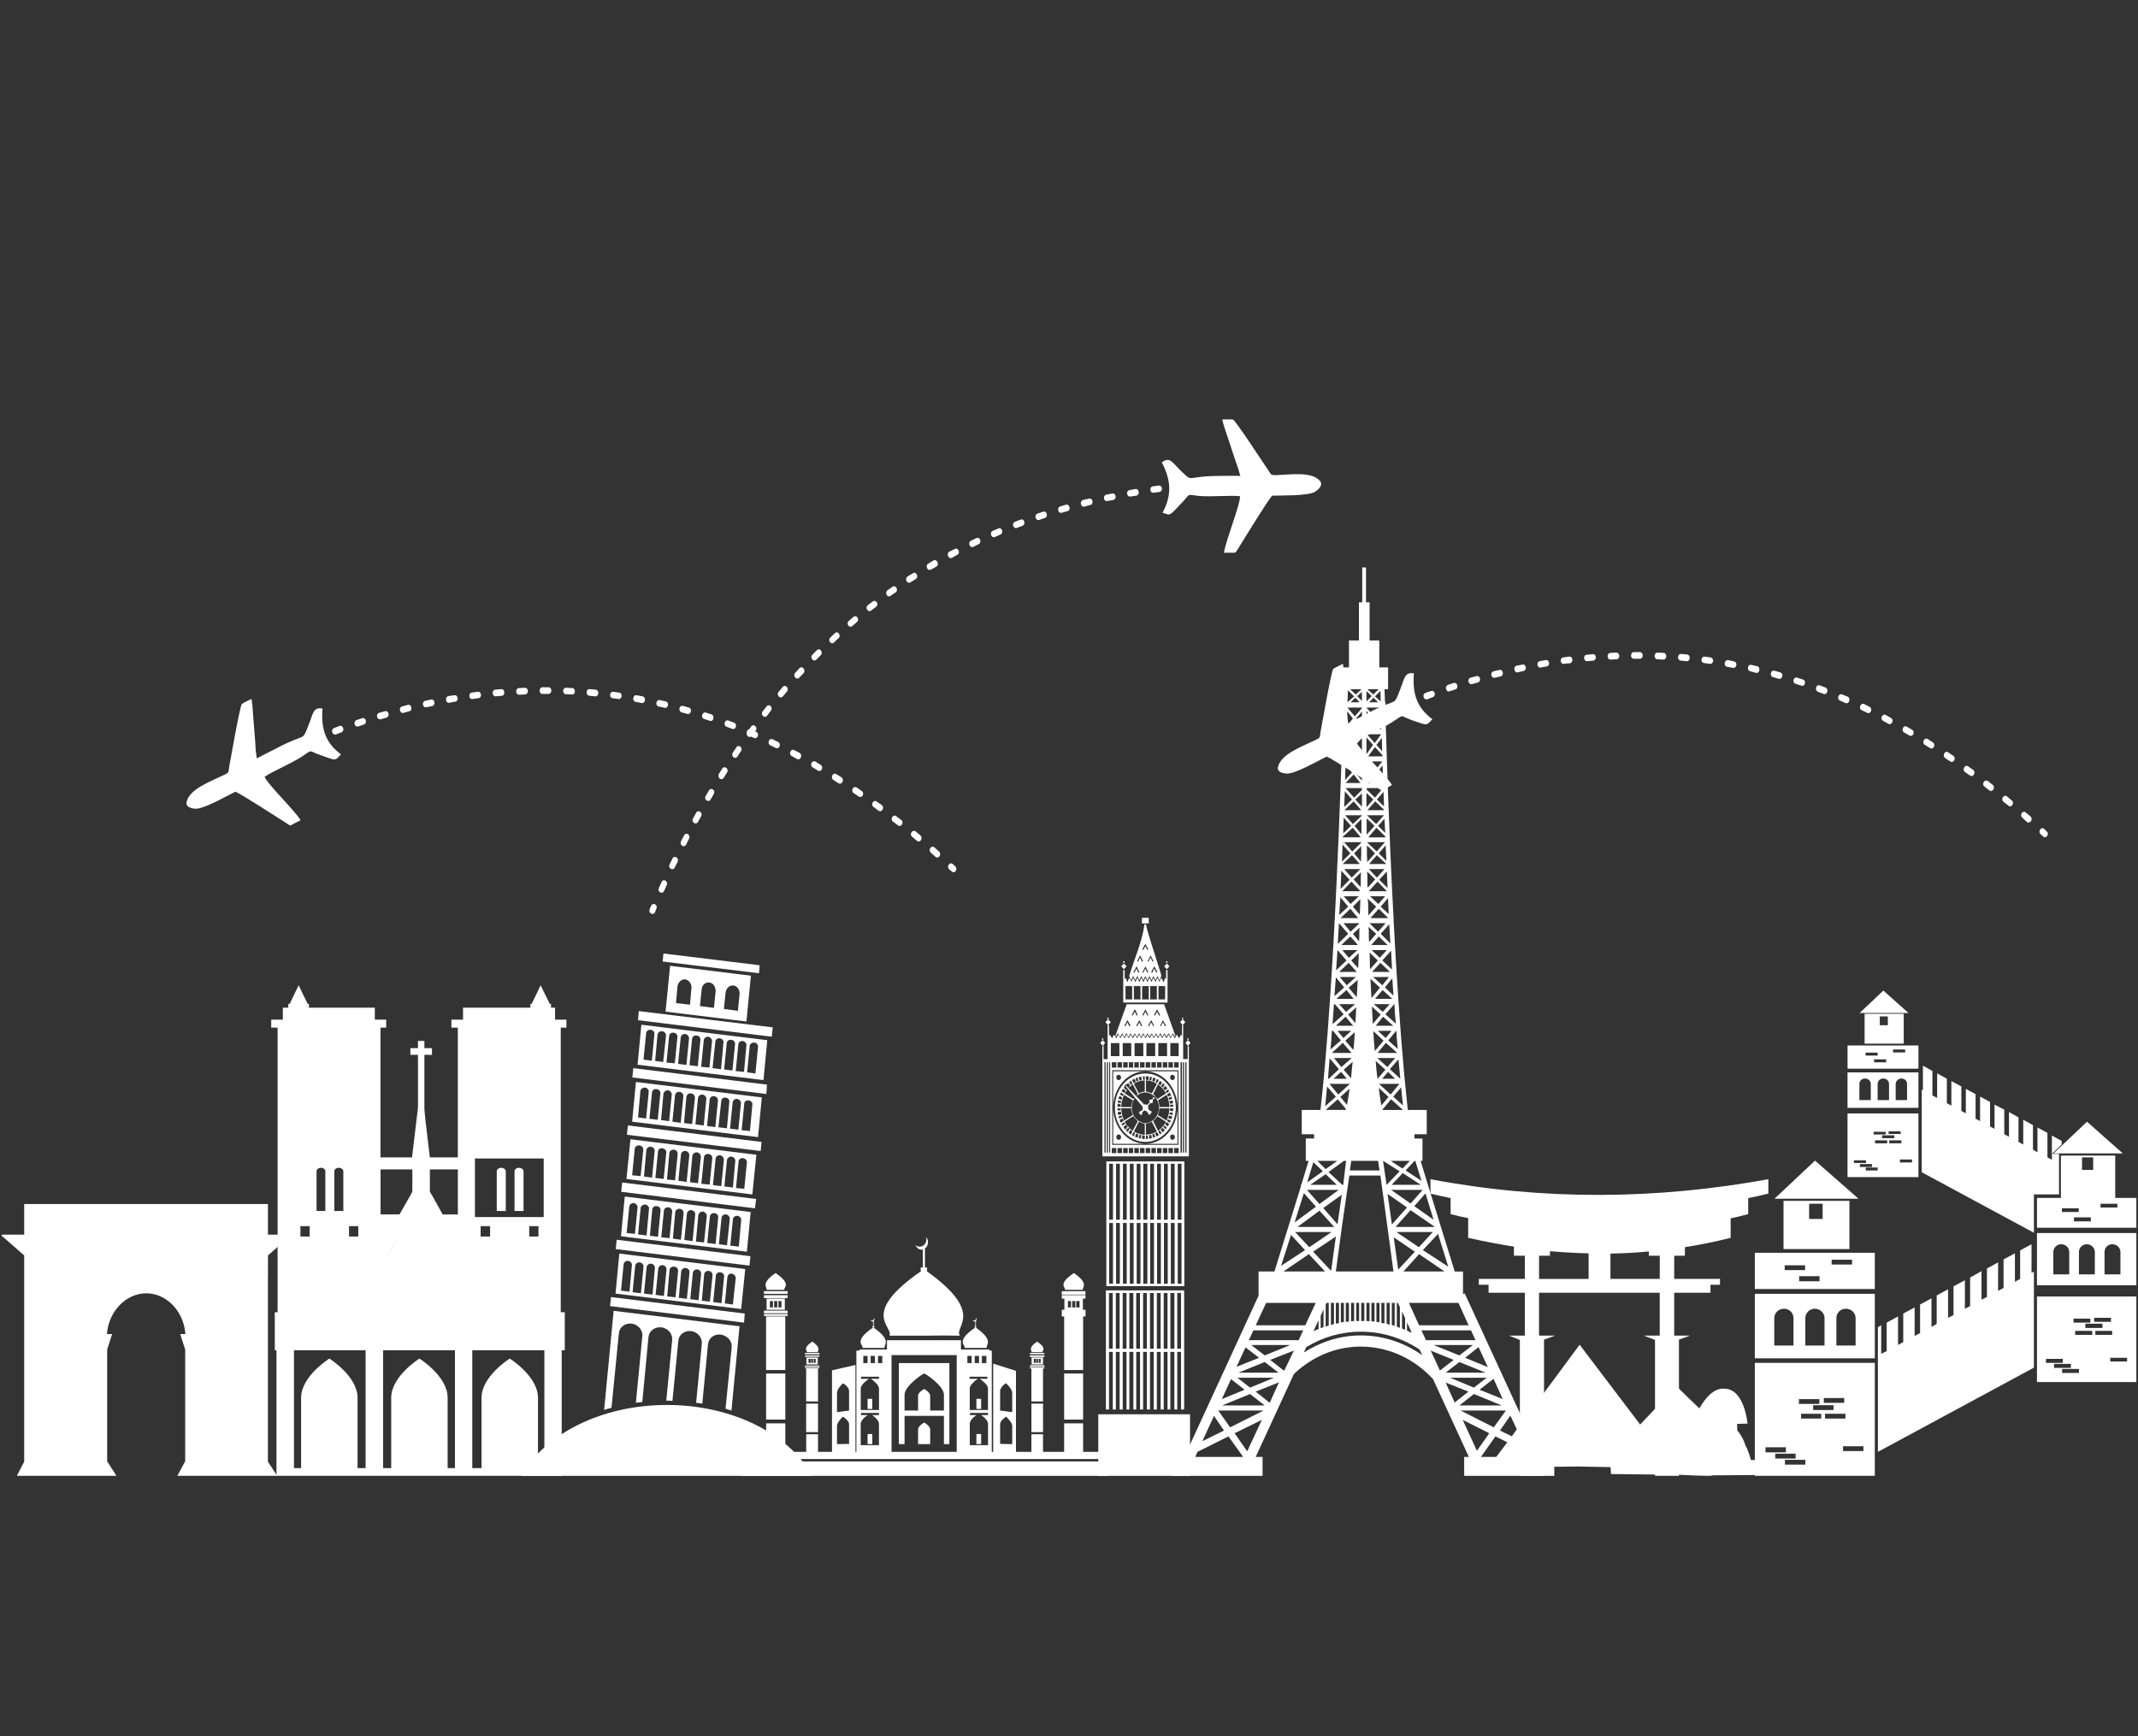 <svg width="596" height="484" viewBox="0 0 596 484" fill="none" xmlns="http://www.w3.org/2000/svg">
<rect x="0" y="0" width="596" height="484" fill="#333333" stroke="none"/>
<path fill-rule="evenodd" clip-rule="evenodd" d="M74.687 355.779V407.481L77.264 411.416H49.438L51.554 407.481H51.621V376.208L50.236 371.905H55.19H51.688C51.227 365.592 46.466 360.543 40.782 360.543C35.097 360.543 30.27 365.592 29.808 371.905H26.239H31.261L29.875 376.208V407.481H29.942L32.453 411.416H4.694L6.743 407.481V349.985L0.73 344.71H0.529V344.191H6.743V335.65H74.694V344.191H80.974V344.71H80.647L74.701 349.985V355.779H74.687Z" fill="white"/>
<path fill-rule="evenodd" clip-rule="evenodd" d="M76.608 366.922V376.425H77.07V411.416H156.584V376.425H157.441V365.809H156.316V286.476H157.903V284.249H154.729V280.908H153.604V279.87H153.276L152.017 277.341L150.699 274.662L149.439 277.341L148.18 279.87H147.853V280.908H129.079V284.249H125.838V286.476H127.626V322.655H119.826L118.567 312.03L118.306 309.208V294.054H120.422V292.195H118.306V290.185H116.518V292.195H114.402V294.054H116.518V308.84L116.123 312.03L114.864 322.655H106.073V286.476H107.66V284.249H104.486V280.908H86.115V279.87H85.787L84.528 277.341L83.269 274.662L81.95 277.341L80.758 279.87H80.363V280.908H78.843V284.249H75.603V286.476H77.383V365.809H76.593V366.922H76.608ZM106.088 325.996H114.946V332.234L114.417 333.197L111.377 338.547H106.088V325.988V325.996ZM119.833 325.996H127.633V338.555H123.402L120.429 333.205L119.833 332.242V326.004V325.996ZM107.474 353.333C107.734 347.983 111.437 343.755 116.131 343.378C111.437 343.746 107.734 348.058 107.474 353.333ZM117.591 343.378C119.572 343.529 121.36 344.416 122.813 345.756C121.36 344.425 119.572 343.529 117.591 343.378ZM151.563 339.292H132.394V322.948H151.563V339.292ZM144.686 325.552C145.349 325.552 145.945 325.996 145.945 326.515V337.584H143.435V326.515C143.435 325.996 143.964 325.552 144.694 325.552H144.686ZM139.732 325.552C140.395 325.552 140.991 325.996 140.991 326.515V337.584H138.481V326.515C138.481 325.996 139.009 325.552 139.74 325.552H139.732ZM147.532 344.718H150.11V341.821H147.532V344.718ZM133.981 344.718H136.625V341.821H133.981V344.718ZM94.451 325.552C95.114 325.552 95.71 325.996 95.71 326.515V337.584H93.199V326.515C93.199 325.996 93.728 325.552 94.459 325.552H94.451ZM89.497 325.552C90.16 325.552 90.689 325.996 90.689 326.515V337.584H88.245V326.515C88.245 325.996 88.774 325.552 89.504 325.552H89.497ZM97.297 344.718H99.875V341.821H97.297V344.718ZM83.745 344.718H86.323V341.821H83.745V344.718ZM151.756 409.264H149.968V389.655C149.968 383.634 142.101 378.736 142.101 378.736C142.101 378.736 134.234 383.643 134.234 389.655V409.264H131.656V376.425H151.749V409.264H151.756ZM126.836 409.264H124.787V389.655C124.787 383.634 116.92 378.736 116.92 378.736C116.92 378.736 109.053 383.643 109.053 389.655V409.264H106.803V376.425H126.829V409.264H126.836ZM101.923 409.264H99.674V389.655C99.674 383.634 91.806 378.736 91.806 378.736C91.806 378.736 83.939 383.643 83.939 389.655V409.264H81.957V376.425H101.916V409.264H101.923Z" fill="white"/>
<path fill-rule="evenodd" clip-rule="evenodd" d="M408.149 406.149H409.467L399.484 384.455C394.262 378.812 387.125 375.395 379.324 375.395C372.187 375.395 365.706 378.292 360.685 383.048L350.046 406.149H351.961V411.424H326.847V406.149H330.154L350.843 361.212V354.455H355.276L362.614 330.827V330.308H362.748L364.797 323.618H364.007V317.38H366.324V316.191H362.882V309.426H368.105C372.001 275.106 373.856 216.127 374.452 197.255H374.318V195.773H374.519L374.586 192.131H373.662V186.044H376.046V178.542H378.818V167.917H379.742V158.188H380.8V167.917H381.79V178.542H384.502V186.044H386.946V192.131H385.955L386.089 195.773H386.223V197.255H386.156C386.484 207.88 387.147 231.349 388.473 256.016L388.54 256.242L388.473 256.317C389.263 271.246 390.254 286.476 391.446 299.554C391.773 303.121 392.168 306.311 392.436 309.434H397.726V316.2H394.292V317.388H396.541V323.626H396.012L398.061 330.316L405.526 354.463H407.836V360.777L408.298 360.55L429.314 406.157H433.277V411.432H408.163V406.157L408.149 406.149ZM357.123 352.881L363.799 348.502L359.895 344.265L357.116 352.881H357.123ZM360.893 340.774L366.838 336.395L363.471 332.602L360.893 340.774ZM364.395 329.638L368.76 326.515L366.116 323.995L364.395 329.638ZM394.537 323.618H394.336L391.826 326.289L396.258 329.186L394.537 323.618ZM397.376 332.677L394.269 336.244L399.626 340.029L397.376 332.677ZM400.877 343.972L396.646 348.502L403.716 353.107L400.87 343.972H400.877ZM379.533 192.131L377.946 193.613L376.359 192.131H379.533ZM377.484 194.14L375.629 195.773L375.763 192.432L377.484 194.14ZM376.493 195.773L377.812 194.509L379.004 195.773H376.493ZM378.341 194.065L379.66 192.876V195.405L378.341 194.065ZM379.66 197.406L377.678 199.708L375.629 197.255H379.66V197.406ZM377.149 200.303L375.495 202.312L375.562 198.302L377.149 200.303ZM375.495 203.275L377.611 200.822L379.526 203.275H375.495ZM378.073 200.227L379.66 198.369V202.153L378.073 200.219V200.227ZM379.66 204.757L377.544 207.135L375.629 204.682H379.66V204.757ZM376.955 207.654L375.234 209.731L375.361 205.494L376.948 207.646L376.955 207.654ZM375.167 210.777L377.484 208.249L379.399 210.853H375.167V210.777ZM377.946 207.654L379.667 205.72V209.881L377.946 207.654ZM379.66 212.41L377.477 214.788L375.428 212.259H379.66V212.41ZM376.888 215.382L374.974 217.459V217.015L375.108 213.155L376.896 215.382H376.888ZM375.1 218.279L377.35 215.901L379.265 218.279H375.1ZM377.812 215.382L379.66 213.448V217.609L377.812 215.382ZM379.66 220.213L377.477 222.365L375.093 219.694H379.518L379.652 219.77V220.213H379.66ZM376.888 222.884L374.705 224.961L374.907 220.582L376.888 222.884ZM374.773 225.857L377.35 223.403L379.466 225.857H374.773ZM377.812 222.884L379.66 221.176V224.894L377.812 222.884ZM380.919 219.987L381.112 219.694H385.538L383.295 222.365L380.919 220.063V219.987ZM379.66 227.347L377.149 229.725L374.966 227.272H379.66V227.347ZM376.62 230.244L374.437 232.321L374.571 227.942L376.62 230.244ZM374.311 233.283L377.089 230.755L379.339 233.426H374.311V233.275V233.283ZM377.611 230.244L379.526 228.31V232.547L377.611 230.244ZM379.466 234.924L376.955 237.378L374.705 234.782H379.466V234.933V234.924ZM376.426 237.888L374.109 240.191L374.244 235.435L376.426 237.888ZM374.311 240.861L376.888 238.408L379.071 240.861H374.311ZM377.484 237.888L379.466 235.887V238.265L379.399 239.454V240.199L377.484 237.897V237.888ZM374.445 234.774L374.244 235.444L374.311 234.774H374.445ZM379.198 242.276L376.821 244.654L374.705 242.276H379.198ZM376.225 245.248L373.715 247.777L373.916 242.728L376.225 245.257V245.248ZM374.177 248.438L376.754 245.767L379.198 248.438H374.177ZM377.35 245.173L379.399 243.163L379.332 244.428V246.362L379.265 247.258L377.35 245.181V245.173ZM378.803 249.853L376.493 252.005L374.579 249.853H378.81H378.803ZM375.83 252.75L373.32 255.053L373.655 250.146L375.838 252.75H375.83ZM373.715 255.94L376.426 253.336L378.609 255.94H373.715ZM377.149 252.75L379.198 250.665V251.637L379.064 254.977L377.149 252.75ZM379.004 257.355L376.493 259.733L374.512 257.355H379.004ZM375.83 260.328L372.917 263.149L373.253 257.355L375.83 260.319V260.328ZM373.916 263.442L376.426 261.064L378.542 263.442H373.916ZM377.149 260.328L378.997 258.62V258.921L378.93 259.289V261.224L378.863 262.412L377.142 260.336L377.149 260.328ZM378.408 264.857L376.032 267.009L374.184 264.857H378.416H378.408ZM375.361 267.754L372.456 270.501L372.85 264.857L375.361 267.754ZM373.32 270.944L375.965 268.416L378.214 270.944H373.32ZM376.687 267.754L378.803 265.678L378.736 266.498V267.093L378.602 269.915L376.687 267.763V267.754ZM377.946 272.359L375.436 274.662L373.454 272.359H377.946ZM374.705 275.256L371.994 277.71L372.389 272.435L374.705 275.256ZM372.523 278.455L375.361 276.002L377.343 278.455H372.515H372.523ZM375.965 275.332L378.475 273.18C378.408 274.737 378.341 276.445 378.207 278.011L375.957 275.34L375.965 275.332ZM377.745 279.937L375.234 282.089L373.32 279.937H377.753H377.745ZM374.571 282.758L371.465 285.505C371.599 283.721 371.725 281.787 371.86 279.937H372.12L374.564 282.758H374.571ZM372.389 285.957L375.1 283.428L377.216 285.957H372.389ZM375.83 282.834L378.073 280.824C378.006 282.315 377.939 283.797 377.812 285.212L375.83 282.834ZM376.687 287.364L374.504 289.373L372.85 287.364H376.687ZM373.782 290.043L370.876 292.571C371.077 290.939 371.204 289.155 371.271 287.372H371.599L373.782 290.043ZM371.271 293.534L374.311 290.713L376.762 293.534H371.271ZM375.033 290.11L377.678 287.74C377.544 289.373 377.484 291.156 377.283 292.714L375.033 290.11ZM376.821 294.941L373.916 297.47L371.867 294.941H376.821ZM373.253 298.064L370.407 300.735H370.206C370.34 298.876 370.474 296.95 370.668 295.016L373.245 298.064H373.253ZM371.733 300.735L373.849 298.809L375.436 300.735H371.733ZM374.571 298.215L377.082 295.988C376.881 297.553 376.754 299.186 376.62 300.593L374.571 298.215ZM376.292 302.15L373.052 305.122L370.608 302.15H376.292ZM372.389 305.717L369.416 308.396C369.55 306.613 369.811 304.754 369.945 302.895L372.389 305.717ZM369.55 309.426L372.917 306.454L375.167 309.125V309.2L375.1 309.418H369.55V309.426ZM373.648 305.792L376.225 303.49C375.965 305.122 375.763 306.688 375.495 308.019L373.648 305.792ZM381.187 192.131L382.833 193.613L384.353 192.131H381.18H381.187ZM383.303 194.14L384.89 195.555L384.823 192.583L383.303 194.14ZM384.16 195.773L382.9 194.509L381.649 195.773H384.16ZM382.372 194.065L380.919 192.65V195.547L382.372 194.065ZM380.919 197.255L383.094 199.708L384.949 197.33V197.255H380.919ZM383.564 200.303L385.016 202.086L384.949 198.595L383.564 200.303ZM385.083 203.124L383.169 200.822L381.12 203.275H385.083V203.124ZM382.64 200.227L380.926 198.218V202.379L382.64 200.227ZM381.053 204.69L383.236 207.143L385.016 204.69H381.053ZM383.698 207.654L385.284 209.438L385.217 205.72L383.698 207.654ZM385.344 210.484L383.295 208.257L381.381 210.861H385.344V210.484ZM382.766 207.654L380.919 205.578V210.258L382.766 207.654ZM380.919 212.268L383.295 214.796L385.344 212.268H380.919ZM383.832 215.382L385.545 217.166L385.411 213.373L383.824 215.382H383.832ZM385.545 218.279L383.37 215.901L381.515 218.279H385.545ZM382.833 215.382L380.919 213.306V217.836L382.833 215.382ZM383.832 222.884L385.813 224.818L385.679 220.733L383.832 222.884ZM385.881 225.781L383.37 223.403L381.187 225.857H385.881V225.781ZM382.833 222.884L380.919 221.026V225.036L382.833 222.884ZM381.053 227.272L383.631 229.725L385.813 227.272H381.053ZM384.16 230.244L386.141 232.178L385.94 228.243L384.152 230.252L384.16 230.244ZM386.141 233.141L383.698 230.763L381.448 233.434H386.208L386.141 233.141ZM383.169 230.244L380.986 228.159V232.689L383.169 230.236V230.244ZM381.053 234.774L383.765 237.369L386.074 234.774H381.053ZM384.353 237.888L386.469 239.973L386.268 235.661L384.353 237.888ZM386.469 240.861L383.824 238.408L381.641 240.861H386.469ZM383.303 237.888L381.053 235.661V238.257L381.12 239.446V240.342L383.303 237.888ZM381.582 242.276L383.832 244.654L385.948 242.276H381.582ZM384.487 245.248L386.804 247.551L386.603 242.946L384.487 245.248ZM386.603 248.438L384.025 245.767L381.582 248.438H386.603ZM383.362 245.173L381.112 242.946L381.18 244.428V246.362L381.247 247.475L383.362 245.173ZM381.91 249.853L384.227 252.005L386.141 249.853H381.91ZM384.882 252.75L387.132 254.827L386.931 250.372L384.882 252.75ZM386.998 255.94L384.353 253.336L382.036 255.94H386.991H386.998ZM383.631 252.75L381.254 250.523L381.388 251.637L381.455 255.203L383.638 252.75H383.631ZM381.776 257.355L384.152 259.733L386.268 257.355H381.776ZM384.882 260.328L387.594 263.007L387.266 257.657L384.89 260.328H384.882ZM386.804 263.442L384.361 261.064L382.245 263.442H386.804ZM383.631 260.328L381.515 258.394V258.913L381.582 259.281V261.215L381.649 262.622L383.631 260.319V260.328ZM382.372 264.857L384.621 267.009L386.603 264.857H382.372ZM385.344 267.754L388.056 270.283L387.788 265.008L385.344 267.754ZM387.46 270.944L384.815 268.416L382.498 270.944H387.46ZM384.092 267.754L381.776 265.527L381.843 266.49V267.085L381.91 270.208L384.092 267.754ZM382.766 272.359L385.344 274.662L387.199 272.359H382.766ZM386.074 275.256L388.458 277.559L388.123 272.728L386.074 275.256ZM388.123 278.455L385.411 276.002L383.295 278.455H388.116H388.123ZM384.688 275.332L382.044 272.879C382.111 274.737 382.245 276.521 382.312 278.229L384.688 275.332ZM382.968 279.937L385.478 282.089L387.393 279.937H382.96H382.968ZM386.208 282.758L389.114 285.362C388.913 283.504 388.786 281.796 388.719 279.937H388.652L386.208 282.758ZM388.391 285.957L385.545 283.428L383.496 285.957H388.384H388.391ZM384.882 282.834L382.439 280.607C382.506 282.239 382.64 283.872 382.707 285.438L384.89 282.834H384.882ZM384.092 287.364L386.275 289.373L387.929 287.364H384.1H384.092ZM386.998 290.043L389.643 292.421C389.509 290.713 389.315 289.08 389.248 287.372H389.181L386.998 290.043ZM389.509 293.534L386.335 290.713L384.018 293.534H389.501H389.509ZM385.679 290.11L382.841 287.439C382.908 289.373 383.102 291.232 383.243 293.007L385.687 290.11H385.679ZM383.958 294.941L386.737 297.47L388.92 294.941H383.966H383.958ZM387.46 298.064L390.365 300.735C390.164 298.952 390.038 297.093 389.836 295.309L387.46 298.056V298.064ZM388.92 300.735L386.938 298.809L385.284 300.735H388.92ZM386.208 298.215L383.496 295.761C383.631 297.47 383.757 299.178 384.025 300.735L386.208 298.206V298.215ZM384.42 302.15L387.661 305.122L390.105 302.15H384.42ZM388.391 305.717L391.103 308.17C390.969 306.537 390.708 304.829 390.574 303.121L388.391 305.725V305.717ZM391.096 309.426L387.788 306.454L385.344 309.351L385.411 309.426H391.096ZM387.065 305.792L384.353 303.264C384.554 305.122 384.815 306.755 385.076 308.17L387.058 305.792H387.065ZM365.251 330.299H372.657L369.55 327.327L365.251 330.299ZM372.783 323.618L369.55 325.92L367.233 323.618H372.783ZM370.34 326.741L374.638 323.618H375.234L374.445 330.308H374.184L370.347 326.741H370.34ZM391.036 327.034L387.929 330.299H396.065L391.043 327.034H391.036ZM387.661 323.618L390.969 325.77L393.018 323.618H387.661ZM390.172 326.515L385.545 323.618L386.536 330.308L390.172 326.515ZM361.683 342.038H371.927L367.829 337.508L361.683 342.038ZM373.186 331.714L367.829 335.65L364.328 331.714H373.186ZM368.887 336.763L374.042 333.054L372.85 341.301L368.887 336.772V336.763ZM393.211 337.358L389.047 342.038H400.013L393.211 337.358ZM387.795 331.714L393.219 335.507L396.586 331.714H387.795ZM392.22 336.613L386.804 332.828L387.929 340.774L387.996 341.368L392.228 336.613H392.22ZM395.595 349.616L391.23 354.447H402.665L395.595 349.616ZM389.248 343.453L395.528 347.69L399.425 343.453H389.248ZM394.403 348.946L388.525 344.935L389.777 353.928L394.403 348.954V348.946ZM357.787 354.447H369.356L364.864 349.616L357.794 354.447H357.787ZM371.204 343.453L364.991 347.69L361.027 343.453H371.204ZM366.049 348.946L372.396 344.709L371.077 354.296L366.056 348.946H366.049ZM392.22 368.63V370.933C392.682 371.159 393.152 371.377 393.547 371.527L392.22 368.63ZM391.691 370.715V367.45L390.835 365.591V370.347L391.691 370.715ZM390.239 370.196V364.402L389.71 363.213H389.382V369.819L390.239 370.188V370.196ZM388.786 369.601V363.213H387.989V369.375L388.786 369.593V369.601ZM387.393 369.3V363.213H386.536V369.007L387.393 369.3ZM385.94 368.932V363.213H385.076V368.789L385.94 368.94V368.932ZM384.554 368.63V363.205H383.698V368.479L384.554 368.63ZM383.169 368.413V363.213H382.304V368.337L383.169 368.413ZM381.776 368.337V363.213H380.919V368.262L381.776 368.337ZM380.323 368.262V363.213H379.466V368.262H380.323ZM378.87 368.262V363.213H378.073V368.262H378.87ZM377.484 368.262V363.213H376.628V368.337L377.484 368.262ZM376.032 368.413V363.213H375.167V368.488L376.032 368.413ZM374.638 368.563V363.213H373.782V368.639L374.638 368.563ZM373.253 368.856V363.213H372.389V369.007L373.253 368.856ZM371.867 369.082V363.213H371.01V369.375L371.867 369.082ZM370.407 369.526V363.213H369.811L369.55 363.732V369.819L370.407 369.526ZM368.954 369.97V364.988L368.157 366.847V370.263L368.954 369.97ZM411.717 404.441L415.152 399.543L407.746 395.825L411.71 404.441H411.717ZM416.411 397.902L419.778 393.221H407.158L416.411 397.902ZM421.037 394.636L418.132 398.797L424.412 401.845L421.044 394.636H421.037ZM416.872 400.43L412.842 406.149H426.327L425.731 404.809L416.872 400.43ZM405.511 390.994L409.341 387.955L403.001 385.426L405.511 390.994ZM410.86 386.833L414.429 384.086H404.252L410.86 386.833ZM416.344 384.379L412.44 387.427L418.921 390.031L416.344 384.388V384.379ZM410.86 388.616L406.83 391.806H418.661L410.86 388.616ZM402.993 382.671H414.161L406.822 379.699L402.993 382.671ZM401.406 382.077L405.236 379.105L398.829 376.509L401.406 382.077ZM406.83 377.849L410.6 374.952H399.626L406.83 377.849ZM412.179 375.538L408.417 378.51L414.757 381.114L412.179 375.538ZM397.51 373.612H411.322L410.063 370.866H396.251L397.502 373.612H397.51ZM347.669 404.592L344.168 399.543L351.767 395.825L347.669 404.592ZM342.909 397.902L339.609 393.221H352.236L342.916 397.902H342.909ZM338.417 394.712L341.195 398.797L335.176 401.77L338.417 394.712ZM342.454 400.43L346.552 406.149H333.202L333.798 404.742L342.454 400.43ZM353.95 391.069L350.046 387.955L356.527 385.351L353.95 391.069ZM348.467 386.833L344.965 384.086H355.142L348.467 386.833ZM343.177 384.455L346.947 387.427L340.599 390.031L343.177 384.455ZM348.467 388.616L352.564 391.806H340.666L348.467 388.616ZM356.401 382.671H345.226L352.564 379.699L356.401 382.671ZM409.408 369.451H395.595L392.749 363.213H406.562L409.4 369.451H409.408ZM357.98 382.152L354.084 379.105L360.692 376.509L357.98 382.152ZM352.564 377.849L348.802 374.952H359.709L352.572 377.849H352.564ZM347.208 375.613L350.977 378.51L344.697 381.039L347.208 375.613ZM362.018 373.612H348.139L349.398 370.866H363.277L362.026 373.612H362.018ZM363.866 369.451H350.053L352.959 363.213H366.771L363.866 369.451ZM376.158 327.704H384.815L388.451 354.447H372.389L374.244 340.774L376.158 327.704ZM384.554 326.289H376.292L376.687 323.618H384.16L384.554 326.289ZM367.568 370.489V368.036L366.116 371.159C366.578 370.857 367.039 370.715 367.568 370.489ZM396.452 377.773L395.729 376.216C390.902 373.018 385.352 371.243 379.339 371.243C373.849 371.243 368.634 372.8 364.134 375.546L363.471 377.037C368.164 374.064 373.581 372.281 379.332 372.281C385.672 372.281 391.431 374.29 396.452 377.782V377.773Z" fill="white"/>
<path fill-rule="evenodd" clip-rule="evenodd" d="M257.845 348.059V353.334H258.441V354.305H258.24C275.091 366.27 265.645 369.979 267.627 372.357C264.386 372.281 261.153 372.281 257.845 372.357H247.929C249.188 369.753 239.406 366.337 256.854 354.305H256.653V353.334H257.249V348.36H256.854C256.124 348.36 255.468 347.841 255.2 347.021C255.528 347.397 255.93 347.54 256.392 347.54C257.383 347.54 258.24 346.652 258.24 345.53C258.24 345.304 258.173 345.011 258.105 344.86C258.5 345.229 258.701 345.748 258.701 346.275C258.701 347.021 258.374 347.682 257.845 348.059ZM224.931 376.953C225.132 376.51 223.545 375.982 226.45 373.981C229.229 375.982 227.709 376.585 228.037 376.953H224.931ZM224.797 380.37H227.97V378.435H224.797V380.37ZM225.393 379.926H225.989V378.812H225.393V379.926ZM226.845 379.926H227.374V378.812H226.845V379.926ZM226.123 379.926H226.652V378.812H226.123V379.926ZM224.402 378.218H228.432V377.849H224.402V378.218ZM224.402 377.548H228.432V377.171H224.402V377.548ZM224.402 380.964H228.432V380.671H224.402V380.964ZM224.402 381.408H228.432V381.115H224.402V381.408ZM224.729 381.483H228.037V390.693H224.729V381.483ZM228.037 391.296V399.242H224.729V391.296H228.037ZM228.037 399.836V404.743H231.934V382.011L238.475 380.52V404.743H238.735V376.518H239.592V376.217H247.258V373.613H267.88V375.764V376.208H275.814V376.51H276.477V404.734H276.872V380.143L283.219 382.153V404.734H287.518V399.828H290.759V404.734H296.644V396.789H301.934V404.734H308.676V406.736H206.626V404.734H213.569V396.789H218.926V404.734H224.744V399.828H228.052L228.037 399.836ZM218.65 359.571C218.322 358.902 220.9 358.089 216.207 354.891C211.647 358.006 214.158 358.977 213.629 359.571H218.65ZM218.784 365.139H213.696V362.016H218.784V365.139ZM217.853 364.478H216.996V362.694H217.853V364.478ZM215.477 364.478H214.62V362.694H215.477V364.478ZM216.669 364.478H215.812V362.694H216.669V364.478ZM219.574 361.874H212.966V361.062H219.574V361.874ZM219.574 360.685H212.966V359.94H219.574V360.685ZM219.574 366.111H212.966V365.365H219.574V366.111ZM219.574 366.847H212.966V366.328H219.574V366.847ZM308.676 411.424H206.626V407.414H308.676V411.424ZM218.911 366.998H213.554V381.927H218.911V366.998ZM296.845 359.571C297.24 358.902 294.596 358.089 299.356 354.891C303.916 358.006 301.405 358.977 301.934 359.571H296.845ZM301.867 365.139V362.016H302.597V361.053H295.989V362.016H296.719V365.139H295.989V366.998H296.652V381.927H301.941V366.998H302.604V365.139H301.874H301.867ZM297.702 364.478H298.559V362.694H297.702V364.478ZM300.019 364.478H300.943V362.694H300.019V364.478ZM298.894 364.478H299.758V362.694H298.894V364.478ZM295.981 360.911H302.589V359.948H295.981V360.911ZM301.934 382.898V395.75H296.644V382.898H301.934ZM248.525 404.734H266.703V377.766H248.525V404.734ZM290.632 376.953C290.431 376.51 292.018 375.982 289.112 373.981C286.266 375.982 287.853 376.585 287.526 376.953H290.632ZM290.759 380.37H287.585V378.435H290.759V380.37ZM290.103 379.926H289.574V378.812H290.103V379.926ZM288.71 379.926H288.181V378.812H288.71V379.926ZM289.373 379.926H288.844V378.812H289.373V379.926ZM291.154 378.293H287.123V377.849H291.154V378.293ZM291.154 377.548H287.123V377.171H291.154V377.548ZM291.154 380.964H287.123V380.596H291.154V380.964ZM291.154 381.483H290.759V390.693H287.518V381.483H287.123V381.115H291.154V381.483ZM287.526 391.296V399.242H290.766V391.296H287.526ZM213.562 382.898V395.75H218.918V382.898H213.562ZM236.694 397.015V402.516L233.327 402.591V397.467C233.327 396.504 234.914 394.938 234.981 394.938C235.048 394.938 236.702 396.052 236.702 397.015H236.694ZM236.694 387.796V393.222L233.327 393.666V388.24C233.327 387.202 234.914 385.636 234.981 385.636C235.048 385.561 236.702 386.674 236.702 387.788L236.694 387.796ZM278.794 397.015V402.516L282.169 402.591V397.467C282.169 396.504 280.515 394.938 280.448 394.938C280.381 394.938 278.794 396.052 278.794 397.015ZM278.794 387.796V393.222L282.169 393.666V388.24C282.169 387.202 280.515 385.636 280.448 385.636C280.381 385.561 278.794 386.674 278.794 387.788V387.796ZM268.886 375.764C269.288 374.944 266.107 373.981 271.925 370.046H271.664V369.753H271.866V368.413H271.664C271.463 368.413 271.203 368.187 271.136 367.969C271.203 368.045 271.396 368.12 271.53 368.12C271.858 368.12 272.126 367.827 272.126 367.526C272.126 367.45 272.126 367.383 272.059 367.308C272.193 367.383 272.253 367.526 272.253 367.752C272.253 367.978 272.186 368.12 272.059 368.271V369.753H272.193V370.046H271.933C277.483 373.839 274.577 375.028 275.106 375.764H268.893H268.886ZM259.297 388.985V393.222H263.134V388.834C263.134 386.306 257.912 382.89 257.644 382.89C257.375 382.89 252.16 386.306 252.16 388.834V393.222H255.93V388.985C255.93 388.24 257.517 387.202 257.651 387.202C257.718 387.202 259.305 388.24 259.305 388.985H259.297ZM259.297 398.421V402.583H255.93V398.421C255.93 397.601 257.517 396.571 257.651 396.571C257.718 396.571 259.305 397.609 259.305 398.421H259.297ZM263.134 394.712H252.16V402.583H250.574V380.001H264.654V402.583H263.134V394.712ZM241.85 389.956H243.168V392.778H241.85V389.956ZM241.85 399.761H243.168V402.583H241.85V399.761ZM272.186 399.761H273.505V402.583H272.186V399.761ZM272.186 389.956H273.505V392.778H272.186V389.956ZM240.658 377.992H241.85V380.001H240.658V377.992ZM273.706 377.992H274.965V380.001H273.706V377.992ZM271.724 377.992H272.916V380.001H271.724V377.992ZM269.675 377.992H270.867V380.001H269.675V377.992ZM244.755 377.992H245.947V380.001H244.755V377.992ZM242.706 377.992H243.898V380.001H242.706V377.992ZM270.405 394.486H272.253C271.858 394.712 271.463 395.081 271.262 395.231C270.867 395.6 270.338 396.278 270.338 396.939V402.884H275.427V396.939C275.427 396.27 274.831 395.6 274.436 395.231C274.302 395.081 273.84 394.712 273.445 394.486H275.427V393.892H270.405V394.486ZM240.002 384.38H242.252C241.857 384.606 241.127 385.276 240.933 385.418C240.538 385.787 239.942 386.457 239.942 387.126V393.071H245.031V387.126C245.031 386.457 244.435 385.787 244.04 385.418C243.839 385.192 243.183 384.598 242.721 384.38H245.038V383.786H240.017V384.38H240.002ZM240.002 394.486H241.917C241.522 394.712 241.06 395.081 240.926 395.231C240.531 395.6 239.935 396.278 239.935 396.939V402.884H245.023V396.939C245.023 396.27 244.494 395.6 244.032 395.231C243.898 395.081 243.503 394.712 243.109 394.486H245.023V393.892H240.002V394.486ZM270.271 384.38H272.648C272.186 384.606 271.456 385.201 271.322 385.418C270.86 385.787 270.331 386.457 270.331 387.126V393.071H275.419V387.126C275.419 386.457 274.823 385.787 274.428 385.418C274.227 385.268 273.505 384.598 273.11 384.38H275.226V383.786H270.271V384.38ZM243.571 367.3C243.705 367.375 243.772 367.517 243.772 367.743C243.772 367.969 243.705 368.112 243.571 368.262V369.744H243.772V370.037H243.176V369.744H243.377V368.405H243.176C242.975 368.405 242.781 368.179 242.647 367.961C242.781 368.036 242.915 368.112 243.042 368.112C243.369 368.112 243.638 367.819 243.638 367.517C243.638 367.442 243.638 367.375 243.571 367.3ZM243.436 370.046C248.987 373.839 246.148 375.028 246.61 375.764H240.397C240.859 374.944 237.618 373.981 243.436 370.046Z" fill="white"/>
<path fill-rule="evenodd" clip-rule="evenodd" d="M331.011 295.242H329.827V285.731L329.693 285.882L329.492 285.731V288.779L329.231 288.41L328.97 288.929L328.702 289.448L328.374 288.929L328.106 288.41L327.778 288.929L327.517 289.448L327.19 288.929L326.921 288.41L326.594 288.929L326.325 289.448L326.065 288.929L325.737 288.41L325.469 288.929L325.141 289.448L324.88 288.929L324.552 288.41L324.292 288.929L324.023 289.448L323.688 288.929L323.427 288.41L323.099 288.929L322.831 289.448L322.504 288.929L322.243 288.41L321.915 288.929L321.654 289.448L321.386 288.929L321.058 288.41L320.797 288.929L320.47 289.448L320.209 288.929L319.881 288.41L319.62 288.929L319.36 289.448L319.024 288.929L318.756 288.41L318.428 288.929L318.168 289.448L317.84 288.929L317.579 288.41L317.244 288.929L316.983 289.448L316.722 288.929L316.387 288.41L316.126 288.929L315.799 289.448L315.538 288.929L315.21 288.41L314.949 288.929L314.681 289.448L314.353 288.929L314.092 288.41L313.757 288.929L313.496 289.448L313.169 288.929L312.9 288.41L312.573 288.929L312.312 289.448L312.051 288.929L311.723 288.41L311.455 288.929L311.127 289.448L310.867 288.929L310.539 288.41L310.271 288.929L310.01 289.448L309.682 288.929L309.421 288.41L309.153 288.854V285.739L308.959 285.89L308.758 285.739V295.251H307.633V291.533L307.499 291.751L307.298 291.533V322.362H331.421V291.533L331.22 291.751L331.086 291.533V295.251L331.011 295.242ZM331.742 411.424H306.158V394.268H331.742V411.424ZM329.231 392.928V376.886H328.173V392.928H327.376V376.886H326.251V392.928H325.461V376.886H324.403V392.928H323.547V376.886H322.489V392.928H321.632V376.886H320.574V392.928H319.717V376.886H318.659V392.928H317.803V376.886H316.745V392.928H315.947V376.886H314.823V392.928H314.033V376.886H312.975V392.928H312.118V376.886H311.06V392.928H310.204V376.886H309.146V392.928H308.289V359.722H330.102V392.928H329.246H329.231ZM328.173 375.99H329.231V360.467H328.173V375.99ZM309.138 375.99H310.196V360.467H309.138V375.99ZM311.053 375.99H312.111V360.467H311.053V375.99ZM312.967 375.99H314.025V360.467H312.967V375.99ZM314.823 375.99H315.947V360.467H314.823V375.99ZM316.737 375.99H317.795V360.467H316.737V375.99ZM318.652 375.99H319.71V360.467H318.652V375.99ZM320.574 375.99H321.632V360.467H320.574V375.99ZM322.489 375.99H323.547V360.467H322.489V375.99ZM324.403 375.99H325.461V360.467H324.403V375.99ZM326.258 375.99H327.383V360.467H326.258V375.99ZM309.667 284.919L308.87 284.174L308.147 284.919L308.87 285.806L309.667 284.919ZM330.423 284.919L329.7 284.174L328.97 284.919L329.7 285.806L330.423 284.919ZM331.876 290.713L331.145 289.968L330.482 290.713L331.145 291.6L331.876 290.713ZM308.08 290.713L307.425 289.968L306.695 290.713L307.425 291.6L308.08 290.713ZM308.676 284.249V283.73H309.071V284.249L308.877 284.023L308.676 284.249ZM329.492 284.249V283.73H329.827V284.249L329.693 284.023L329.492 284.249ZM307.224 290.043V289.448H307.551V289.968L307.417 289.817L307.216 290.043H307.224ZM331.011 289.968V289.448H331.339V290.043L331.138 289.817L331.004 289.968H331.011ZM314.092 279.937L310.919 288.779L310.986 288.854L311.053 289.005L311.649 288.042L312.111 288.862L312.245 289.013L312.379 288.862L312.841 288.042L313.437 289.08L313.571 288.854L314.033 287.966L314.428 288.854L314.629 289.08L315.158 288.042L315.687 288.862L315.754 289.013L315.888 288.862L316.35 288.042L316.812 288.862L316.946 289.013L317.08 288.862L317.542 288.042L318.004 288.862L318.138 289.088L318.272 288.862L318.734 287.975L319.136 288.862L319.337 289.088L319.404 288.862L319.866 288.042L320.395 288.862L320.462 289.013L321.058 288.05L321.52 288.871L321.654 289.021L321.788 288.871L322.25 288.05L322.846 289.088L322.98 288.862L323.442 287.975L323.904 288.862L324.038 289.088L324.567 288.05L325.096 288.871L325.163 289.021L325.759 288.059L326.221 288.879L326.355 289.03L326.489 288.879L326.951 288.059L327.547 289.021L327.614 288.871L327.681 288.795L324.508 279.954H314.13L314.092 279.937ZM315.15 285.957L314.495 284.693L314.294 284.4L313.429 285.957L313.69 286.108L314.286 284.994L314.815 286.108L315.143 285.957H315.15ZM320.112 282.985L319.449 281.645L319.315 281.352L318.451 282.985L318.711 283.135L319.307 282.022L319.836 283.135L320.105 282.985H320.112ZM323.412 282.985L322.69 281.645L322.556 281.352L321.699 282.985L321.967 283.135L322.563 282.022L323.092 283.135L323.42 282.985H323.412ZM325.066 285.957L324.336 284.693L324.202 284.4L323.405 285.957L323.606 286.108L324.202 284.994L324.798 286.108L325.066 285.957ZM321.699 285.957L321.103 284.693L320.902 284.4L320.045 285.957L320.306 286.108L320.902 284.994L321.498 286.108L321.699 285.957ZM318.391 285.957L317.795 284.693L317.594 284.4L316.737 285.957L316.998 286.108L317.594 284.994L318.123 286.108L318.384 285.957H318.391ZM317.139 282.985L316.544 281.645L316.342 281.352L315.486 282.985L315.746 283.135L316.342 282.022L316.871 283.135L317.139 282.985ZM312.044 290.788H309.667V294.43H312.044V290.788ZM328.568 290.788H326.251V294.43H328.568V290.788ZM325.334 290.788H322.891V294.43H325.334V290.788ZM322.027 290.788H319.583V294.43H322.027V290.788ZM318.719 290.788H316.275V294.43H318.719V290.788ZM315.352 290.788H312.975V294.43H315.352V290.788ZM320.239 257.431H318.324V255.873H320.239V257.431ZM314.033 269.387L313.303 268.567L312.573 269.387L313.303 270.199L314.033 269.387ZM325.99 269.387L325.267 268.567L324.537 269.387L325.267 270.199L325.99 269.387ZM324.865 272.586L324.604 273.18L324.336 273.775H324.269L324.068 273.18L323.74 272.586L323.412 273.18L323.211 273.775L322.95 273.18L322.623 272.586L322.362 273.18L322.101 273.775L321.833 273.18L321.572 272.586L321.237 273.18L320.976 273.775L320.715 273.18L320.455 272.586L320.127 273.18L319.926 273.775H319.859L319.598 273.18L319.337 272.586L319.002 273.18L318.801 273.775H318.734L318.473 273.18L318.212 272.586L317.884 273.18L317.683 273.775H317.616L317.348 273.18L317.087 272.586L316.76 273.18L316.558 273.775H316.499L316.231 273.18L315.903 272.586L315.642 273.18L315.381 273.775L315.18 273.18L314.852 272.586L314.525 273.18L314.323 273.775H314.256L314.055 273.18L313.72 272.586L313.519 272.954V270.35L313.318 270.501L313.117 270.35V273.766V279.485H325.476V273.766V270.35L325.282 270.501L325.081 270.35V272.954L324.88 272.586H324.865ZM319.315 254.978C319.315 255.204 319.248 255.421 319.248 255.647H319.315V254.978ZM319.054 257.657C318.324 262.781 316.208 267.311 314.755 272.142V272.066L315.284 273.105L315.352 273.255L315.88 272.066L316.409 273.105L316.476 273.255L316.536 273.105L317.065 272.066L317.594 273.255L317.661 273.105L318.19 272.066L318.719 273.255L318.786 273.105L319.315 272.066L319.777 273.105L319.844 273.255L319.911 273.105L320.44 272.066L320.969 273.255L321.036 273.105L321.565 272.066L322.094 273.255L322.161 273.105L322.69 272.066L323.085 273.105L323.219 273.255L323.286 273.105L323.748 272.066C323.882 271.84 319.717 259.733 319.449 257.657H319.054ZM320.112 264.631L319.449 263.442L319.315 263.074L318.451 264.631L318.711 264.849L319.307 263.736L319.836 264.849L320.105 264.631H320.112ZM317.601 271.028L317.005 269.689L316.812 269.396L315.947 271.028L316.208 271.179L316.804 269.99L317.333 271.179L317.601 271.028ZM320.112 271.028L319.449 269.689L319.315 269.396L318.451 271.028L318.711 271.179L319.307 269.99L319.836 271.179L320.105 271.028H320.112ZM322.623 271.028L321.96 269.689L321.759 269.396L320.894 271.028L321.222 271.179L321.751 269.99L322.347 271.179L322.608 271.028H322.623ZM318.652 267.972L317.989 266.633L317.788 266.339L316.998 267.972L317.259 268.123L317.788 266.934L318.384 268.123L318.652 267.972ZM321.565 267.972L320.902 266.633L320.768 266.339L319.911 267.972L320.112 268.123L320.768 266.934L321.297 268.123L321.565 267.972ZM313.102 268.5V267.981H313.496V268.5L313.295 268.282L313.094 268.5H313.102ZM325.066 268.5V267.981H325.461V268.5L325.267 268.282L325.066 268.5ZM315.612 274.888H313.757V278.606H315.612V274.888ZM324.798 274.888H322.95V278.606H324.798V274.888ZM322.489 274.888H320.641V278.606H322.489V274.888ZM320.239 274.888H318.391V278.606H320.239V274.888ZM317.929 274.888H316.082V278.606H317.929V274.888ZM328.307 357.863H329.365V340.925H328.307V357.863ZM309.205 357.863H310.263V340.925H309.205V357.863ZM311.12 357.863H312.178V340.925H311.12V357.863ZM313.035 357.863H314.092V340.925H313.035V357.863ZM314.957 357.863H316.015V340.925H314.957V357.863ZM316.871 357.863H317.929V340.925H316.871V357.863ZM318.719 357.863H319.844V340.925H318.719V357.863ZM320.634 357.863H321.691V340.925H320.634V357.863ZM322.556 357.863H323.614V340.925H322.556V357.863ZM324.47 357.863H325.528V340.925H324.47V357.863ZM326.392 357.863H327.45V340.925H326.392V357.863ZM328.307 340.029H329.365V324.43H328.307V340.029ZM309.205 340.029H310.263V324.43H309.205V340.029ZM311.12 340.029H312.178V324.43H311.12V340.029ZM313.035 340.029H314.092V324.43H313.035V340.029ZM314.957 340.029H316.015V324.43H314.957V340.029ZM316.871 340.029H317.929V324.43H316.871V340.029ZM318.719 340.029H319.844V324.43H318.719V340.029ZM320.634 340.029H321.691V324.43H320.634V340.029ZM322.556 340.029H323.614V324.43H322.556V340.029ZM324.47 340.029H325.528V324.43H324.47V340.029ZM326.392 340.029H327.45V324.43H326.392V340.029ZM330.155 323.769H308.408V358.533H330.155V323.769ZM311.187 320.051H309.935V321.466H311.187V320.051ZM328.568 320.051H327.316V321.466H328.568V320.051ZM326.981 320.051H325.722V321.466H326.981V320.051ZM325.394 320.051H324.142V321.466H325.394V320.051ZM323.807 320.051H322.556V321.466H323.807V320.051ZM322.228 320.051H320.969V321.466H322.228V320.051ZM320.634 320.051H319.382V321.466H320.634V320.051ZM319.054 320.051H317.795V321.466H319.054V320.051ZM317.467 320.051H316.208V321.466H317.467V320.051ZM315.88 320.051H314.688V321.466H315.88V320.051ZM314.361 320.051H313.102V321.466H314.361V320.051ZM312.774 320.051H311.515V321.466H312.774V320.051ZM319.315 309.652C319.181 309.652 319.054 309.577 318.92 309.577L318.458 310.096C318.391 310.389 318.391 310.615 318.257 310.766C318.19 310.841 318.063 310.841 317.929 310.766C317.84 310.621 317.731 310.473 317.601 310.322C317.467 310.247 317.467 310.104 317.601 309.954C317.735 309.803 317.929 309.727 318.13 309.727L318.659 309.208C318.525 309.133 318.525 308.907 318.525 308.765V308.539L313.765 302.82V302.669H313.899C313.899 302.594 313.966 302.594 313.966 302.669L318.987 307.944C319.054 307.869 319.188 307.869 319.322 307.869C319.456 307.869 319.65 307.944 319.784 308.019L320.574 307.207C320.507 307.207 320.44 307.132 320.44 307.057C320.306 306.981 320.306 306.755 320.44 306.688C320.574 306.537 320.902 306.462 321.23 306.462L321.364 306.311V305.935H321.826V306.378H321.565L321.364 306.604C321.364 306.973 321.364 307.35 321.23 307.5C321.095 307.576 320.902 307.576 320.835 307.5L320.768 307.425L319.978 308.312C320.045 308.463 320.112 308.606 320.112 308.756C320.112 308.907 320.045 308.982 320.045 309.049C320.239 309.418 320.641 309.719 321.036 309.87C321.036 309.87 321.103 309.87 321.103 309.945C321.103 310.021 321.103 310.096 321.036 310.096C320.902 310.096 320.902 310.171 320.902 310.247C320.835 310.247 320.835 310.322 320.835 310.397C320.835 310.473 320.768 310.548 320.768 310.548C320.634 310.548 320.567 310.548 320.567 310.623C320.499 310.623 320.432 310.699 320.432 310.774H320.365C320.298 310.849 320.298 310.774 320.231 310.774C320.105 310.255 319.836 309.962 319.442 309.66H319.307L319.315 309.652ZM319.121 301.036H318.659L318.592 300.074H318.525H319.121V301.036ZM318.257 301.112C318.063 301.187 317.862 301.187 317.661 301.263L317.467 300.3C317.661 300.224 317.929 300.149 318.19 300.149L318.257 301.112ZM317.333 301.33C317.199 301.405 317.072 301.48 316.871 301.48L316.536 300.593C316.737 300.517 316.931 300.442 317.132 300.375L317.326 301.338L317.333 301.33ZM316.611 301.631C316.409 301.782 316.208 301.857 316.015 301.924L315.553 301.103C315.754 300.953 316.015 300.81 316.275 300.735L316.611 301.631ZM315.679 302.15C315.545 302.292 315.419 302.368 315.284 302.443L314.755 301.623C314.957 301.547 315.083 301.397 315.284 301.246L315.679 302.142V302.15ZM315.024 302.669C314.89 302.82 314.823 302.895 314.688 302.971L314.823 303.121C314.89 303.046 315.024 302.904 315.083 302.828H315.15L315.217 302.753C315.411 302.611 315.545 302.46 315.746 302.309H315.813L317.199 305.055C317.065 305.131 316.938 305.206 316.871 305.281L317.005 305.432C317.601 304.838 318.391 304.545 319.322 304.545C320.254 304.545 321.17 304.988 321.833 305.658H322.101C321.9 305.441 321.706 305.215 321.438 305.064L322.764 302.318H322.831C323.099 302.544 323.293 302.686 323.561 302.912L323.628 302.987C323.763 303.138 323.889 303.28 324.09 303.431C324.224 303.657 324.418 303.875 324.619 304.101V304.176L324.686 304.252C324.82 304.478 324.947 304.628 325.014 304.846L322.638 306.403C322.504 306.186 322.31 305.884 322.176 305.658V306.027C322.705 306.697 323.099 307.735 323.099 308.773C323.099 309.962 322.638 311 321.975 311.821C321.244 312.566 320.321 313.085 319.33 313.085C318.272 313.085 317.348 312.566 316.618 311.821C315.888 311 315.493 309.97 315.493 308.773C315.493 307.81 315.754 306.914 316.283 306.244L316.149 306.094C316.082 306.169 316.015 306.32 315.955 306.387L313.571 304.829C313.705 304.536 313.899 304.235 314.1 304.009V303.933C314.167 303.933 314.167 303.858 314.234 303.791L314.1 303.64C314.033 303.716 314.033 303.791 313.966 303.867L313.236 303.197C313.37 303.121 313.437 303.046 313.504 302.904V302.535L313.705 302.46C313.772 302.309 313.906 302.309 314.04 302.309C314.174 302.167 314.301 302.091 314.502 301.941L315.031 302.686L315.024 302.669ZM313.891 304.009H313.824L313.228 303.414L313.891 303.933V304.009ZM313.765 304.151C313.631 304.302 313.504 304.528 313.437 304.746L313.042 304.453L312.647 304.227C312.781 304.009 312.908 303.707 313.042 303.557H313.109L313.772 304.151H313.765ZM313.236 305.047C313.169 305.198 313.102 305.34 313.042 305.566L312.185 305.122C312.252 304.972 312.386 304.754 312.446 304.603L313.236 305.047ZM312.841 305.935C312.774 306.161 312.707 306.378 312.647 306.604L311.857 306.311H311.79C311.857 306.01 311.992 305.792 312.051 305.499L312.841 305.943V305.935ZM312.573 306.973C312.506 307.124 312.506 307.274 312.439 307.492L311.582 307.341C311.649 307.124 311.649 306.897 311.716 306.671V306.747L312.573 306.973ZM312.439 307.651L311.649 307.576V307.5L312.439 307.651ZM312.439 307.869C312.371 308.086 312.372 308.312 312.372 308.539H311.515C311.515 308.245 311.515 308.019 311.582 307.726L312.439 307.877V307.869ZM312.379 308.982C312.379 309.133 312.379 309.351 312.446 309.501L311.522 309.577V308.982H312.379ZM312.439 309.87C312.506 310.096 312.506 310.389 312.573 310.615L311.716 310.841C311.649 310.548 311.582 310.322 311.582 310.029L312.439 309.878V309.87ZM312.64 310.983C312.707 311.134 312.774 311.285 312.833 311.427L311.977 311.796V311.871C311.91 311.645 311.843 311.427 311.775 311.201H311.843L312.632 310.975L312.64 310.983ZM312.908 311.653L312.178 312.022V311.946L312.908 311.653ZM312.967 311.804C313.035 312.03 313.102 312.248 313.228 312.474L312.439 312.993C312.304 312.767 312.237 312.474 312.111 312.248L312.178 312.172L312.967 311.804ZM313.429 312.851C313.496 313.001 313.563 313.144 313.69 313.219L312.9 313.813C312.833 313.663 312.699 313.512 312.64 313.294L313.429 312.851ZM313.891 313.512C314.025 313.738 314.159 313.889 314.294 314.106L313.698 314.852H313.631C313.496 314.634 313.303 314.408 313.169 314.182L313.899 313.512H313.891ZM314.562 314.408C314.688 314.483 314.756 314.634 314.89 314.701L314.361 315.521H314.294C314.159 315.371 314.033 315.22 313.891 315.078L314.554 314.408H314.562ZM315.15 315.002C315.351 315.153 315.478 315.228 315.679 315.371L315.284 316.267H315.217C315.016 316.116 314.823 315.974 314.621 315.748L315.15 315.002ZM316.007 315.597C316.141 315.672 316.268 315.748 316.402 315.823L316.074 316.71C315.873 316.635 315.679 316.56 315.545 316.417L316.007 315.597ZM316.737 315.965C316.938 316.041 317.132 316.116 317.333 316.191L317.139 317.154C316.871 317.079 316.611 317.003 316.409 316.928L316.745 315.965H316.737ZM317.467 316.267L317.333 317.079H317.266L317.467 316.267ZM317.661 316.342C317.795 316.342 317.989 316.417 318.123 316.417L317.989 317.38C317.788 317.38 317.594 317.305 317.46 317.305L317.654 316.342H317.661ZM318.257 316.484H318.324L318.19 317.297L318.257 316.484ZM318.458 316.484C318.659 316.484 318.92 316.56 319.121 316.56V317.523C318.853 317.523 318.592 317.523 318.324 317.447L318.458 316.484ZM319.449 316.56C319.583 316.56 319.777 316.56 319.911 316.484L320.045 317.447V317.523H319.449V316.56ZM320.306 316.484C320.507 316.409 320.701 316.409 320.902 316.334L321.103 317.297C320.902 317.372 320.641 317.372 320.373 317.447L320.306 316.484ZM321.103 316.267L321.297 317.079H321.23L321.095 316.267H321.103ZM321.23 316.191C321.364 316.191 321.498 316.116 321.691 316.041L322.019 316.936V317.012C321.818 317.087 321.691 317.163 321.49 317.163L321.222 316.2L321.23 316.191ZM321.826 315.965H321.893L322.153 316.786L321.826 315.965ZM322.027 315.89C322.228 315.815 322.422 315.664 322.556 315.597L323.018 316.417V316.493C322.816 316.568 322.556 316.719 322.354 316.861V316.786L322.027 315.898V315.89ZM322.883 315.371C323.018 315.295 323.152 315.22 323.278 315.078L323.807 315.898C323.673 316.041 323.479 316.116 323.345 316.267L322.883 315.371ZM323.547 314.852C323.748 314.701 323.874 314.559 324.008 314.408L324.671 315.078C324.47 315.295 324.277 315.521 324.075 315.672L323.547 314.852ZM324.277 314.106C324.403 313.956 324.47 313.813 324.537 313.738L325.267 314.333C325.2 314.483 325.066 314.634 324.94 314.776L324.284 314.106H324.277ZM324.798 313.37C324.932 313.219 325.066 313.001 325.126 312.775L325.916 313.294C325.781 313.587 325.655 313.813 325.521 314.039H325.454L324.791 313.37H324.798ZM325.334 312.474C325.402 312.323 325.469 312.172 325.528 312.03L326.392 312.398C326.258 312.616 326.191 312.775 326.124 312.993H326.057L325.327 312.474H325.334ZM325.662 311.653C325.729 311.427 325.856 311.209 325.856 310.983L326.72 311.209H326.787C326.653 311.503 326.586 311.804 326.527 312.022L325.662 311.653ZM325.99 310.615C325.99 310.464 326.057 310.247 326.057 310.096L326.981 310.247C326.914 310.397 326.914 310.615 326.847 310.841L325.983 310.615H325.99ZM326.124 309.87L326.921 310.021H326.854L326.124 309.87ZM326.124 309.652C326.191 309.434 326.191 309.208 326.191 308.982H327.055C327.055 309.275 327.055 309.501 326.988 309.794L326.132 309.644L326.124 309.652ZM326.191 308.539C326.191 308.396 326.191 308.245 326.124 308.095L327.048 307.944V308.539H326.184H326.191ZM326.124 307.869V307.793L326.921 307.718V307.793L326.124 307.869ZM326.124 307.651C326.057 307.425 326.057 307.207 325.99 306.981L326.854 306.755V306.68C326.921 306.973 326.988 307.274 326.988 307.576L326.132 307.651H326.124ZM325.923 306.604C325.856 306.378 325.789 306.236 325.722 306.085L326.586 305.717C326.653 305.943 326.72 306.085 326.72 306.311L325.923 306.604ZM325.662 305.859L326.392 305.491V305.566L325.662 305.868V305.859ZM325.595 305.717C325.528 305.499 325.461 305.273 325.334 305.047L326.065 304.603H326.132C326.266 304.829 326.333 305.122 326.467 305.348L325.603 305.717H325.595ZM325.133 304.746C325.066 304.595 324.999 304.453 324.932 304.302L325.595 303.707C325.729 303.858 325.856 304.076 325.923 304.227L325.133 304.746ZM324.671 303.933C324.537 303.791 324.403 303.64 324.277 303.414L324.932 302.745C325.066 302.971 325.26 303.188 325.394 303.339V303.414L324.671 303.933ZM324.008 303.188C323.941 303.038 323.807 302.895 323.673 302.82L324.202 302.008C324.336 302.158 324.53 302.301 324.664 302.451L324.001 303.197L324.008 303.188ZM323.547 302.669L324.075 301.999L323.614 302.669H323.547ZM323.412 302.594C323.211 302.443 323.085 302.292 322.883 302.15L323.345 301.33C323.546 301.48 323.74 301.631 323.941 301.782L323.412 302.602V302.594ZM322.556 301.999C322.422 301.849 322.295 301.773 322.161 301.706L322.489 300.81C322.69 300.886 322.816 300.961 323.018 301.103L322.556 301.999ZM321.826 301.556C321.632 301.48 321.431 301.405 321.23 301.33L321.498 300.367C321.699 300.442 321.96 300.584 322.161 300.66L321.833 301.556H321.826ZM320.902 301.254C320.768 301.179 320.574 301.179 320.44 301.103L320.574 300.141C320.775 300.216 320.969 300.216 321.103 300.291L320.902 301.254ZM320.306 301.112H320.239L320.373 300.224L320.306 301.112ZM320.112 301.112C319.911 301.036 319.65 301.036 319.449 301.036V300.074H320.239L320.112 301.112ZM316.074 302.15C316.275 301.999 316.402 301.924 316.603 301.782H316.67L316.871 301.706C317.072 301.631 317.199 301.556 317.4 301.48H317.467L317.601 301.405H317.735C317.937 301.33 318.13 301.33 318.332 301.254H318.659V301.179H319.121V304.302C318.525 304.377 317.929 304.52 317.467 304.821L316.082 302.15H316.074ZM319.449 301.179C319.65 301.179 319.844 301.179 320.045 301.254H320.373C320.574 301.33 320.701 301.33 320.835 301.405H320.902L321.103 301.48H321.17C321.364 301.556 321.565 301.631 321.766 301.706V301.782H321.833C321.9 301.782 321.967 301.857 322.034 301.857L322.101 301.932C322.235 301.932 322.362 302.083 322.496 302.158L321.11 304.829C320.581 304.536 320.052 304.386 319.456 304.31V301.187L319.449 301.179ZM325.2 305.198C325.335 305.424 325.402 305.642 325.461 305.868L325.528 305.943C325.528 306.018 325.528 306.094 325.595 306.094V306.169C325.662 306.387 325.729 306.688 325.796 306.981C325.93 307.5 325.99 308.019 325.99 308.614H323.211C323.211 307.944 323.018 307.274 322.816 306.755L325.193 305.198H325.2ZM325.99 308.982C325.99 309.208 325.99 309.426 325.923 309.652C325.923 309.954 325.856 310.247 325.789 310.548C325.655 311.218 325.454 311.804 325.193 312.398L322.749 310.841C323.018 310.247 323.144 309.652 323.211 308.982H325.99ZM324.999 312.7C324.932 312.926 324.798 313.144 324.671 313.37L324.537 313.52L324.47 313.596C324.336 313.746 324.277 313.897 324.21 313.964L324.075 314.039L324.008 314.19L323.874 314.266H323.941C323.74 314.416 323.606 314.559 323.479 314.709H323.412V314.785L323.345 314.86C323.144 315.011 323.018 315.086 322.816 315.228L321.431 312.482C321.632 312.331 321.893 312.114 322.094 311.888C322.295 311.662 322.489 311.444 322.623 311.142L324.999 312.7ZM322.489 315.446C322.354 315.521 322.161 315.664 321.96 315.739V315.664L321.826 315.739L321.759 315.815L321.624 315.89C321.49 315.89 321.356 315.965 321.222 316.032H321.155C321.088 316.032 320.954 316.108 320.887 316.108H320.82C320.552 316.183 320.358 316.258 320.097 316.258H319.963C319.762 316.334 319.635 316.334 319.434 316.334V313.211C320.03 313.135 320.559 312.993 321.088 312.691L322.474 315.438L322.489 315.446ZM319.121 316.342C318.92 316.342 318.719 316.342 318.525 316.267H318.197C317.996 316.191 317.87 316.191 317.735 316.116C317.408 316.041 317.08 315.898 316.745 315.748H316.678C316.484 315.672 316.283 315.53 316.082 315.455L317.467 312.708C317.996 313.01 318.525 313.152 319.121 313.227V316.35V316.342ZM315.746 315.22C315.612 315.145 315.419 314.994 315.217 314.852H315.284L315.217 314.776L315.016 314.701V314.626H314.949C314.882 314.475 314.748 314.4 314.621 314.257H314.688L314.621 314.182L314.487 314.031L314.353 313.956C314.219 313.805 314.092 313.663 313.958 313.437L313.824 313.211L313.757 313.135C313.69 312.985 313.623 312.842 313.556 312.691H313.489L315.933 311.134C316.126 311.427 316.26 311.653 316.529 311.879C316.73 312.105 316.923 312.323 317.192 312.549L315.739 315.22H315.746ZM313.37 312.398C313.236 312.172 313.169 311.955 313.102 311.653H313.035C312.967 311.427 312.9 311.134 312.833 310.908C312.766 310.757 312.766 310.682 312.766 310.54C312.632 310.021 312.565 309.501 312.565 308.974H315.344C315.344 309.644 315.545 310.238 315.806 310.833L313.362 312.39L313.37 312.398ZM312.573 308.614C312.573 308.396 312.573 308.095 312.64 307.877V307.509C312.707 307.358 312.707 307.14 312.774 306.99C312.774 306.839 312.774 306.763 312.841 306.697V306.621C312.908 306.395 312.975 306.177 313.042 306.027L313.109 305.876V305.801C313.109 305.725 313.176 305.725 313.176 305.65C313.243 305.508 313.31 305.357 313.377 305.206L315.821 306.764C315.56 307.358 315.359 307.952 315.359 308.622H312.58L312.573 308.614ZM328.24 298.659H319.315C324.21 298.659 328.24 303.188 328.24 308.765V298.659ZM321.23 300.367H321.297L321.103 301.254L321.237 300.367H321.23ZM324.671 302.669H324.739L324.21 303.339L324.142 303.264L324.671 302.669ZM324.739 314.852L324.671 314.927L324.142 314.257H324.21L324.739 314.852ZM313.891 314.927L313.824 314.852L314.353 314.257H314.42L313.891 314.927ZM317.266 300.367H317.333L317.467 301.254L317.266 300.367ZM325.461 303.557L324.798 304.151V304.076L325.461 303.557ZM316.275 316.786L316.208 316.71L316.536 315.898L316.275 316.786ZM314.495 315.597V315.521L315.024 314.852L314.495 315.597ZM314.688 301.849V301.773L315.15 302.518V302.594L314.688 301.849ZM316.409 300.735L316.745 301.556L316.678 301.631L316.409 300.735ZM319.315 298.659H310.323V308.765C310.323 303.197 314.353 298.659 319.315 298.659ZM310.33 308.756V318.862H319.322C314.368 318.862 310.33 314.333 310.33 308.756ZM319.315 318.862H328.24V308.756C328.24 314.324 324.21 318.862 319.315 318.862ZM319.315 318.343C314.621 318.343 310.785 314.031 310.785 308.756C310.785 303.481 314.621 299.253 319.315 299.253C324.008 299.253 327.778 303.557 327.778 308.756C327.778 313.956 323.949 318.343 319.315 318.343ZM326.854 317.749C326.459 317.749 326.191 317.456 326.191 316.936C326.191 316.568 326.459 316.267 326.854 316.267C327.182 316.267 327.517 316.56 327.517 316.936C327.517 317.456 327.19 317.749 326.854 317.749ZM326.854 301.112C326.459 301.112 326.191 300.743 326.191 300.367C326.191 299.923 326.459 299.621 326.854 299.621C327.182 299.621 327.517 299.915 327.517 300.367C327.517 300.735 327.19 301.112 326.854 301.112ZM311.85 301.112C311.455 301.112 311.187 300.743 311.187 300.367C311.187 299.923 311.455 299.621 311.85 299.621C312.245 299.621 312.513 299.915 312.513 300.367C312.513 300.735 312.252 301.112 311.85 301.112ZM311.85 317.749C311.455 317.749 311.187 317.456 311.187 316.936C311.187 316.568 311.455 316.267 311.85 316.267C312.245 316.267 312.513 316.56 312.513 316.936C312.513 317.456 312.252 317.749 311.85 317.749ZM328.501 298.357V319.155H310.062V298.357H328.501ZM328.568 296.13H327.316V297.612H328.568V296.13ZM311.187 296.13H309.935V297.612H311.187V296.13ZM312.774 296.13H311.515V297.612H312.774V296.13ZM314.361 296.13H313.102V297.612H314.361V296.13ZM315.88 296.13H314.688V297.612H315.88V296.13ZM317.467 296.13H316.208V297.612H317.467V296.13ZM319.054 296.13H317.795V297.612H319.054V296.13ZM320.634 296.13H319.382V297.612H320.634V296.13ZM322.228 296.13H320.969V297.612H322.228V296.13ZM323.807 296.13H322.556V297.612H323.807V296.13ZM325.394 296.13H324.142V297.612H325.394V296.13ZM326.981 296.13H325.722V297.612H326.981V296.13ZM309.205 321.315H309.473V296.13H309.205V321.315ZM307.879 321.315H308.207V296.13H307.879V321.315ZM308.542 321.315H308.87V296.13H308.542V321.315ZM329.097 321.315H329.492V296.13H329.097V321.315ZM330.423 321.315H330.751V296.13H330.423V321.315ZM329.76 321.315H330.088V296.13H329.76V321.315Z" fill="white"/>
<path fill-rule="evenodd" clip-rule="evenodd" d="M574.715 319.088V318.05L572.003 316.568V321.692L574.715 319.088ZM515.033 291.449H534.798V297.913H515.033V291.449ZM534.791 298.952V308.831H515.026V298.952H534.791ZM534.791 310.397V328.148H515.026V310.397H534.791ZM520.054 293.459H523.422V294.271H520.054V293.459ZM531.624 302.15V306.68H528.451V302.15C528.451 301.329 529.248 300.66 530.037 300.66C530.961 300.66 531.624 301.329 531.624 302.15ZM526.596 302.15V306.68H523.422V302.15C523.422 301.329 524.085 300.66 525.009 300.66C525.865 300.66 526.596 301.329 526.596 302.15ZM521.507 302.15V306.68H518.333V302.15C518.333 301.329 518.997 300.66 519.92 300.66C520.777 300.66 521.507 301.329 521.507 302.15ZM526.469 315.371H529.836V316.116H526.469V315.371ZM522.297 315.521H525.664V316.267H522.297V315.521ZM524.681 316.484H528.048V317.296H524.681V316.484ZM526.663 317.899H530.03V318.72H526.663V317.899ZM522.699 317.899H526.067V318.72H522.699V317.899ZM520.122 325.477H523.422V326.289H520.122V325.477ZM518.468 324.505H521.842V325.326H518.468V324.505ZM516.814 323.467H520.181V324.212H516.814V323.467ZM529.635 323.241H533.003V324.062H529.635V323.241ZM527.72 292.563H531.088V293.384H527.72V292.563ZM522.431 295.318H525.798V296.138H522.431V295.318ZM489.182 349.247H522.632V378.661H489.182V349.247ZM522.632 379.925V411.415H489.182V379.925H522.632ZM513.774 403.177H519.458V404.516H513.774V403.177ZM508.418 389.73H514.102V391.069H508.418V389.73ZM501.482 390.031H507.166V391.371H501.482V390.031ZM505.445 391.739H511.129V393.071H505.445V391.739ZM508.753 394.117H514.437V395.457H508.753V394.117ZM502.078 394.117H507.695V395.457H502.078V394.117ZM497.578 406.961H503.262V408.301H497.578V406.961ZM494.873 405.253H500.558V406.593H494.873V405.253ZM492.162 403.47H497.846V404.885H492.162V403.47ZM499.962 367.441V375.094H494.605V367.441C494.605 366.026 495.797 364.837 497.317 364.837C498.837 364.837 499.962 366.026 499.962 367.441ZM517.276 367.441V375.094H511.919V367.441C511.919 366.026 513.044 364.837 514.564 364.837C516.084 364.837 517.276 366.026 517.276 367.441ZM508.619 367.441V375.094H503.262V367.441C503.262 366.026 504.454 364.837 505.907 364.837C507.36 364.837 508.619 366.026 508.619 367.441ZM497.511 352.739H503.195V354.07H497.511V352.739ZM510.6 351.173H516.285V352.513H510.6V351.173ZM501.541 355.778H507.226V357.193H501.541V355.778ZM489.182 359.345H522.632V360.684H489.182V359.345ZM525.009 276.152L518.401 282.39H532.019L525.016 276.152H525.009ZM530.693 282.616V290.939H519.786V282.616H530.693ZM524.018 285.806H526.26V283.353H524.018V285.806ZM581.785 312.7L572.465 321.541H591.768L581.785 312.7ZM589.652 322.136V333.95H595.538V385.284H567.839V333.95H574.514V322.136H589.652ZM580.399 326.138H583.506V322.647H580.399V326.138ZM574.782 336.839H579.476V337.877H574.782V336.839ZM591.105 349.021V355.259H586.672V349.021C586.672 347.832 587.596 346.861 588.855 346.861C590.047 346.861 591.105 347.824 591.105 349.021ZM583.968 349.021V355.259H579.535V349.021C579.535 347.832 580.526 346.861 581.718 346.861C582.91 346.861 583.968 347.824 583.968 349.021ZM576.831 349.021V355.259H572.398V349.021C572.398 347.832 573.389 346.861 574.581 346.861C575.84 346.861 576.831 347.824 576.831 349.021ZM583.774 367.374H588.468V368.488H583.774V367.374ZM578.023 367.592H582.716V368.706H578.023V367.592ZM581.323 369.007H586.084V370.196H581.323V369.007ZM584.102 371.008H588.796V372.122H584.102V371.008ZM578.485 371.008H583.245V372.122H578.485V371.008ZM574.849 381.633H579.543V382.747H574.849V381.633ZM572.599 380.218H577.293V381.332H572.599V380.218ZM570.349 378.812H575.043V379.925H570.349V378.812ZM588.267 378.51H592.96V379.548H588.267V378.51ZM585.555 335.574H590.248V336.613H585.555V335.574ZM578.15 339.367H582.843V340.481H578.15V339.367ZM567.839 342.264H595.538V343.746H567.839V342.264ZM567.839 358.307H595.538V361.43H567.839V358.307ZM505.974 323.543L494.672 334.168H518.073L505.974 323.543ZM515.555 334.762V348.209H497.183V334.762H515.555ZM504.32 339.811H508.09V335.574H504.32V339.811ZM523.489 369.97L524.413 369.451V377.397L525.933 376.651V368.706L529.106 366.998V374.943L530.559 374.131V366.185L533.733 364.477V372.423L535.252 371.603V363.657L538.426 361.949V369.895L539.879 369.082V361.137L543.053 359.429V367.374L544.572 366.629V358.608L547.746 356.9V364.846L549.199 364.101V356.155L552.373 354.371V362.317L553.892 361.572V353.626L556.999 351.918V359.864L558.519 359.043V351.098L561.693 349.389V357.335L563.145 356.515V348.569L566.319 346.861V354.815L566.982 354.522V381.265L523.489 404.742V369.978V369.97ZM572.003 321.684V323.316L570.752 322.647V315.814L567.973 314.324V321.232L566.721 320.486V313.654L564.009 312.164V319.071L562.683 318.326V311.494L560.039 310.012V316.92L558.72 316.174V309.342L556.008 307.936V314.692L554.757 314.023V307.19L551.978 305.7V312.532L550.719 311.862V305.03L548.007 303.54V310.372L546.755 309.702V302.87L543.976 301.38V308.212L542.717 307.542V300.71L540.006 299.228V306.06L538.687 305.39V298.558L536.042 297.076V303.908L535.714 303.766V326.791L566.982 343.654V332.962H573.985V321.667H572.003V321.684Z" fill="white"/>
<path fill-rule="evenodd" clip-rule="evenodd" d="M213.889 289.968L212.831 301.112L177.734 296.809L178.792 285.664L213.889 289.976V289.968ZM185.929 391.665C204.242 391.665 220.036 399.836 226.45 411.424H145.282C151.823 399.836 167.558 391.665 185.929 391.665ZM170.329 361.581L207.609 366.186L207.415 368.715L170.068 364.11L170.337 361.581H170.329ZM184.737 268.048L211.572 271.313L211.773 269.086L184.939 265.812L184.737 268.04V268.048ZM178.062 281.872L215.409 286.401L215.141 289.005L177.861 284.4L178.062 281.872ZM176.542 297.763L213.822 302.368L213.621 304.972L176.274 300.367L176.542 297.763ZM175.023 313.739L212.302 318.344L212.042 320.872L174.762 316.343L175.023 313.739ZM173.436 329.639L210.783 334.244L210.455 336.848L173.175 332.243L173.443 329.639H173.436ZM171.916 345.606L209.196 350.211L208.928 352.815L171.648 348.21L171.909 345.614L171.916 345.606ZM208.071 284.769L209.33 271.992L186.794 269.245L185.535 282.022L208.071 284.769ZM192.739 275.558L192.344 280.088L188.448 279.644L188.842 275.115C188.976 273.85 189.967 272.888 191.025 273.03C192.083 273.181 192.88 274.294 192.746 275.558H192.739ZM206.156 277.267L205.694 281.796L201.798 281.277L202.26 276.747C202.394 275.483 203.385 274.596 204.443 274.738C205.501 274.813 206.298 275.927 206.164 277.267H206.156ZM199.481 276.446L199.019 280.976L195.123 280.457L195.585 275.927C195.652 274.663 196.643 273.7 197.767 273.926C198.825 274.001 199.555 275.115 199.488 276.446H199.481ZM182.428 288.335L181.705 295.687L179.388 295.394L180.118 288.042C180.185 287.448 180.714 287.004 181.377 287.071C182.041 287.146 182.502 287.666 182.435 288.335H182.428ZM205.098 356.306L204.301 363.666L202.051 363.364L202.781 356.013C202.848 355.419 203.377 354.975 204.04 355.05C204.636 355.201 205.098 355.72 205.098 356.314V356.306ZM201.858 355.854L201.127 363.289L198.818 362.988L199.548 355.636C199.615 355.042 200.144 354.598 200.807 354.673C201.47 354.749 201.932 355.343 201.865 355.862L201.858 355.854ZM198.624 355.561L197.894 362.845L195.644 362.619L196.307 355.192C196.374 354.598 196.97 354.221 197.626 354.305C198.222 354.38 198.684 354.899 198.617 355.569L198.624 355.561ZM195.451 355.117L194.72 362.468L192.411 362.175L193.141 354.824C193.208 354.23 193.737 353.853 194.393 353.853C195.056 354.004 195.518 354.523 195.451 355.117ZM192.21 354.665L191.48 362.092L189.23 361.799L189.893 354.447C189.96 353.853 190.556 353.409 191.152 353.476C191.815 353.551 192.277 354.146 192.21 354.665ZM189.036 354.372L188.306 361.648L185.989 361.422L186.652 353.995C186.719 353.401 187.315 353.032 187.971 353.108C188.634 353.183 189.096 353.702 189.029 354.372H189.036ZM185.795 353.928L185.073 361.279L182.756 360.986L183.486 353.702C183.553 353.032 184.149 352.664 184.737 352.664C185.4 352.815 185.862 353.334 185.795 353.928ZM182.562 353.551L181.899 360.903L179.522 360.61L180.253 353.25C180.32 352.655 180.916 352.212 181.571 352.287C182.167 352.362 182.629 352.957 182.562 353.551ZM179.388 353.183L178.658 360.534L176.341 360.241L177.071 352.882C177.138 352.287 177.734 351.843 178.33 351.919C178.926 351.994 179.455 352.513 179.388 353.183ZM176.148 352.739L175.485 360.091L173.108 359.789L173.838 352.513C173.905 351.843 174.434 351.475 175.097 351.475C175.76 351.626 176.222 352.145 176.155 352.739H176.148ZM206.618 340.18L205.955 347.531L203.578 347.238L204.309 339.879C204.376 339.284 204.905 338.916 205.568 338.916C206.231 339.066 206.693 339.586 206.626 340.18H206.618ZM203.444 339.812L202.655 347.163L200.405 346.87L201.135 339.51C201.202 338.916 201.731 338.472 202.394 338.547C202.99 338.623 203.452 339.217 203.452 339.812H203.444ZM200.211 339.435L199.481 346.795L197.164 346.501L197.894 339.075C197.961 338.556 198.49 338.112 199.153 338.187C199.816 338.263 200.278 338.782 200.211 339.443V339.435ZM197.037 338.999L196.248 346.351L193.998 346.133L194.661 338.773C194.795 338.103 195.324 337.735 195.979 337.735C196.575 337.886 197.037 338.405 197.037 338.999ZM193.797 338.623L193.067 345.982L190.757 345.681L191.487 338.33C191.554 337.735 192.083 337.291 192.746 337.358C193.409 337.434 193.871 338.028 193.804 338.623H193.797ZM190.556 338.254L189.826 345.606L187.576 345.304L188.239 337.877C188.306 337.358 188.902 336.906 189.498 336.982C190.161 337.057 190.623 337.576 190.556 338.246V338.254ZM187.382 337.81L186.652 345.162L184.335 344.936L185.065 337.584C185.065 336.915 185.661 336.546 186.324 336.546C186.987 336.697 187.449 337.216 187.382 337.81ZM184.149 337.434L183.419 344.793L181.169 344.492L181.832 337.141C181.899 336.546 182.495 336.102 183.084 336.253C183.747 336.253 184.208 336.848 184.141 337.442L184.149 337.434ZM180.908 337.065L180.245 344.425L177.869 344.124L178.599 336.697C178.666 336.178 179.262 335.734 179.917 335.809C180.513 335.885 181.042 336.404 180.908 337.074V337.065ZM177.734 336.613L177.004 343.973L174.687 343.747L175.417 336.395C175.485 335.726 176.081 335.357 176.677 335.357C177.273 335.508 177.801 336.027 177.734 336.622V336.613ZM208.205 324.062L207.475 331.414L205.165 331.188L205.895 323.761C205.962 323.166 206.491 322.79 207.154 322.865C207.75 322.94 208.279 323.459 208.212 324.054L208.205 324.062ZM204.964 323.694L204.301 331.054L201.925 330.752L202.655 323.401C202.722 322.806 203.318 322.363 203.914 322.438C204.577 322.513 205.039 323.108 204.972 323.702L204.964 323.694ZM201.798 323.317L201.068 330.668L198.751 330.375L199.481 323.024C199.548 322.43 200.077 321.986 200.733 322.061C201.329 322.137 201.79 322.656 201.79 323.325L201.798 323.317ZM198.557 322.873L197.827 330.233L195.51 330.007L196.24 322.656C196.307 321.986 196.836 321.617 197.492 321.693C198.155 321.768 198.617 322.287 198.55 322.882L198.557 322.873ZM195.383 322.505L194.586 329.856L192.336 329.563L192.999 322.212C193.134 321.617 193.663 321.174 194.318 321.249C194.914 321.324 195.376 321.919 195.376 322.513L195.383 322.505ZM192.143 322.137L191.413 329.488L189.103 329.186L189.833 321.835C189.9 321.241 190.429 320.789 191.092 320.864C191.755 320.939 192.217 321.534 192.15 322.128L192.143 322.137ZM188.909 321.76L188.179 329.036L185.929 328.818L186.592 321.467C186.66 320.797 187.256 320.428 187.911 320.495C188.507 320.571 188.969 321.09 188.902 321.76H188.909ZM185.736 321.316L185.006 328.667L182.696 328.374L183.426 321.023C183.426 320.428 184.022 319.976 184.685 320.127C185.348 320.202 185.81 320.722 185.743 321.316H185.736ZM182.495 320.939L181.765 328.291L179.515 327.997L180.178 320.638C180.245 320.043 180.841 319.6 181.437 319.675C182.1 319.75 182.562 320.345 182.495 320.939ZM179.321 320.571L178.591 327.855L176.215 327.637L176.945 320.278C177.012 319.608 177.608 319.24 178.263 319.315C178.926 319.39 179.388 319.909 179.321 320.571ZM209.725 308.02L209.062 315.296L206.745 315.078L207.475 307.652C207.475 307.057 208.071 306.68 208.667 306.756C209.33 306.831 209.859 307.35 209.725 308.02ZM206.551 307.576L205.821 314.928L203.504 314.634L204.234 307.358C204.301 306.689 204.83 306.32 205.493 306.32C206.089 306.471 206.618 306.99 206.551 307.585V307.576ZM203.31 307.124L202.647 314.551L200.271 314.258L201.068 306.898C201.068 306.304 201.664 305.86 202.252 306.01C202.915 306.01 203.377 306.605 203.31 307.124ZM200.144 306.831L199.414 314.191L197.104 313.898L197.835 306.463C197.902 305.943 198.431 305.5 199.094 305.575C199.69 305.65 200.151 306.17 200.151 306.839L200.144 306.831ZM196.903 306.379L196.173 313.739L193.856 313.446L194.579 306.161C194.646 305.491 195.175 305.123 195.838 305.123C196.501 305.274 196.963 305.793 196.896 306.387L196.903 306.379ZM193.73 306.01L192.932 313.37L190.683 313.077L191.346 305.717C191.48 305.123 192.009 304.679 192.664 304.83C193.26 304.83 193.722 305.424 193.722 306.019L193.73 306.01ZM190.489 305.642L189.759 313.002L187.442 312.7L188.172 305.349C188.239 304.755 188.768 304.311 189.431 304.386C190.094 304.461 190.556 304.981 190.489 305.65V305.642ZM187.256 305.198L186.525 312.55L184.276 312.248L184.939 304.972C185.073 304.302 185.602 303.926 186.265 303.926C186.861 304.076 187.323 304.595 187.256 305.19V305.198ZM184.082 304.822L183.352 312.173L181.035 311.88L181.765 304.528C181.832 303.934 182.361 303.49 183.024 303.633C183.687 303.633 184.149 304.227 184.082 304.822ZM180.841 304.453L180.111 311.804L177.861 311.511L178.524 304.16C178.591 303.566 179.187 303.122 179.783 303.197C180.446 303.273 180.908 303.792 180.841 304.461V304.453ZM211.312 291.894L210.581 299.254L208.272 298.952L209.002 291.525C209.069 291.006 209.665 290.563 210.321 290.638C210.917 290.713 211.379 291.232 211.312 291.902V291.894ZM208.071 291.45L207.408 298.81L205.091 298.584L205.821 291.232C205.821 290.563 206.417 290.186 207.013 290.186C207.676 290.337 208.205 290.856 208.071 291.45ZM204.905 291.082L204.174 298.433L201.858 298.14L202.588 290.789C202.655 290.194 203.184 289.75 203.847 289.893C204.51 289.893 204.972 290.487 204.905 291.082ZM201.664 290.713L201.001 298.065L198.624 297.772L199.414 290.412C199.414 289.817 200.01 289.374 200.606 289.449C201.269 289.524 201.798 290.043 201.664 290.713ZM198.49 290.261L197.76 297.613L195.451 297.395L196.181 290.035C196.248 289.365 196.777 288.997 197.44 288.997C198.036 289.148 198.498 289.667 198.498 290.261H198.49ZM195.249 289.893L194.519 297.244L192.202 296.951L192.932 289.591C192.999 288.997 193.528 288.553 194.191 288.704C194.855 288.704 195.316 289.298 195.249 289.893ZM192.076 289.524L191.346 296.876L189.029 296.583L189.759 289.223C189.826 288.628 190.355 288.185 191.018 288.26C191.614 288.335 192.076 288.855 192.076 289.524ZM188.842 289.072L188.112 296.424L185.795 296.206L186.525 288.846C186.592 288.176 187.121 287.808 187.784 287.883C188.448 287.959 188.909 288.478 188.842 289.072ZM185.669 288.704L184.872 296.055L182.629 295.754L183.292 288.402C183.426 287.808 183.955 287.364 184.611 287.507C185.207 287.507 185.669 288.101 185.669 288.695V288.704ZM212.369 305.935L211.312 317.004L176.215 312.692L177.273 301.623L212.369 305.927V305.935ZM210.85 321.91L209.725 332.979L174.628 328.667L175.753 317.598L210.85 321.91ZM209.263 337.877L208.205 348.946L173.108 344.634L174.166 333.565L209.263 337.877ZM207.743 353.777L206.618 364.922L171.588 360.61L172.646 349.465L207.743 353.769V353.777ZM206.156 369.744L203.906 393.222C203.377 393.071 202.848 392.92 202.252 392.703L203.973 375.538C204.107 373.83 202.781 372.348 200.934 372.047C199.086 371.821 197.499 373.01 197.365 374.793L195.778 391.288C195.182 391.212 194.653 391.137 194.057 391.062L195.644 374.567C195.778 372.859 194.452 371.302 192.672 371.076C190.884 370.85 189.237 372.039 189.103 373.755L187.449 390.543C186.92 390.467 186.391 390.467 185.929 390.467H185.728L187.382 373.529C187.516 371.821 186.19 370.264 184.41 370.037C182.562 369.811 180.975 371.009 180.774 372.708L179.053 390.836C178.457 390.911 177.861 390.978 177.265 391.053L179.053 372.482C179.254 370.85 177.861 369.217 176.081 368.991C174.293 368.773 172.646 369.954 172.512 371.737L170.463 392.46C169.8 392.611 169.078 392.828 168.414 393.054L171.059 365.424L206.156 369.728V369.744Z" fill="white"/>
<path fill-rule="evenodd" clip-rule="evenodd" d="M440.272 408.82L414.957 409.113L418.332 404.508L419.591 402.876L420.388 401.762L421.64 400.129L422.429 399.016L423.621 397.458L440.347 374.877L457.199 397.09C457.064 397.241 456.863 397.458 456.737 397.609L467.383 386.465C469.498 388.55 471.614 390.626 473.73 392.627C475.183 390.032 477.694 386.758 480.867 387.135C486.35 387.352 487.148 396.864 487.148 396.864L484.235 396.939L484.302 398.798C485.36 399.987 486.149 401.469 486.619 403.102C486.686 403.177 486.686 403.252 486.753 403.328L486.954 403.621L487.021 403.847C487.155 404.148 487.222 404.441 487.416 404.818L475.719 404.894C479.623 404.894 483.519 404.818 487.416 404.818L487.215 404.45L487.08 404.081L487.013 403.855C487.148 404.157 487.215 404.45 487.408 404.827C487.542 405.27 488.004 406.535 488.071 406.978L494.218 407.28C495.208 407.573 495.737 407.506 496.4 411.14L477.366 411.29C477.433 411.659 468.374 411.14 468.374 411.14L449.071 410.922C449.071 410.922 449.071 409.582 448.936 408.988L440.28 408.837L440.272 408.82ZM458.584 400.28C458.852 400.355 459.113 400.506 459.441 400.649C459.113 400.498 458.845 400.355 458.584 400.28ZM467.04 408.527C466.839 408.301 466.578 408.159 466.31 408.008C466.571 408.159 466.839 408.301 467.04 408.527ZM486.738 403.328C486.671 403.252 486.671 403.177 486.604 403.102L486.738 403.328Z" fill="white"/>
<path fill-rule="evenodd" clip-rule="evenodd" d="M476.823 358.157V360.384H466.706V372.34H471.071L468.032 373.454V411.416H461.357V373.529L458.25 372.34H462.675V360.384H429.031V372.34H433.464L430.424 373.454V411.416H423.682V373.529L420.709 372.34H425.068V360.384H414.958V358.157H412.246V356.524H425.068V350.06H422.028V347.531C417.864 346.862 413.572 346.049 409.274 345.078V339.577C407.687 339.284 406.033 338.907 404.379 338.464V334.001C402.531 333.632 400.617 333.18 398.762 332.745V328.734C430.551 334.754 461.953 334.378 492.952 328.734V332.745C491.104 333.189 489.249 333.632 487.335 334.001V338.464C485.748 338.907 484.094 339.284 482.448 339.653V345.078C478.283 346.125 473.984 347.012 469.693 347.682V350.06H466.713V356.524H479.475V358.157H476.83H476.823ZM432.078 348.804V350.068H429.039V356.532H442.851V349.399C439.282 349.323 435.714 349.105 432.078 348.804ZM462.683 350.06H459.643V348.871C456.134 349.239 452.506 349.39 448.937 349.466V356.524H462.683V350.06Z" fill="white"/>
<path fill-rule="evenodd" clip-rule="evenodd" d="M399.29 200.507C397.442 202.441 397.971 202.215 393.673 200.8C389.903 199.46 391.691 199.017 388.316 201.168C385.276 203.178 380.315 205.179 378.005 206.736C378.87 208.888 386.267 215.947 388.055 218.844C387.392 219.212 386.863 219.513 386.141 219.882C385.016 220.476 385.284 220.476 383.958 219.589C381.052 217.73 371.732 211.785 369.877 210.898C367.434 212.087 360.952 215.804 358.71 215.653C357.652 215.578 355.931 215.285 356.266 213.795C357.123 210.153 362.941 208.151 366.711 206.293C368.231 205.547 367.836 205.623 368.164 203.764C368.566 201.763 371.077 187.203 371.665 186.457C371.926 186.231 373.975 185.268 374.377 185.042C374.578 186.382 374.705 187.864 374.772 189.279L375.435 197.526C375.435 198.866 375.636 200.423 375.83 201.688C377.551 200.725 379.264 199.904 381.052 198.941C389.91 194.186 388.324 197.384 390.372 192.034C391.564 189.061 391.564 187.278 394.142 187.722C393.68 193.666 395.133 197.376 399.297 200.499L399.29 200.507ZM324.075 142.935C326.459 143.756 325.922 143.831 329.23 140.407C332.136 137.434 330.355 137.878 334.251 138.255C337.686 138.548 342.975 138.029 345.687 138.33C345.754 140.633 341.724 150.588 341.195 154.08H343.311C344.57 154.08 344.301 154.23 345.225 152.815C347.14 149.692 353.227 139.812 354.612 138.18C357.324 138.104 364.528 138.255 366.51 137.141C367.434 136.547 368.886 135.358 368.03 134.169C365.847 131.347 359.835 132.31 355.737 132.461C354.083 132.461 354.486 132.386 353.42 130.904C352.295 129.271 344.495 117.306 343.705 116.938C343.378 116.862 341.128 116.938 340.733 116.938C341.001 118.277 341.463 119.609 341.925 120.948L344.503 128.743C344.965 129.932 345.426 131.49 345.762 132.679C343.847 132.603 341.925 132.679 339.943 132.679C330.161 132.679 332.873 134.831 328.902 130.971C326.727 128.819 326.064 127.253 323.881 128.894C326.526 134.018 326.66 138.104 324.082 142.935H324.075ZM323.017 135.358C324.008 135.207 324.343 136.915 323.211 137.141L321.624 137.367C320.633 137.594 320.231 135.81 321.355 135.584L323.009 135.358H323.017ZM182.629 254.219C182.1 255.408 180.647 254.512 181.109 253.474L181.504 252.511C182.033 251.397 183.486 252.285 182.957 253.331L182.629 254.227V254.219ZM185.14 248.349C184.611 249.463 183.158 248.651 183.687 247.529L184.417 245.896C184.879 244.783 186.332 245.67 185.87 246.708L185.14 248.341V248.349ZM188.112 241.81C187.65 242.848 186.131 242.112 186.659 240.99L187.449 239.357C187.911 238.319 189.364 239.064 188.902 240.253L188.105 241.81H188.112ZM191.286 235.422C190.69 236.535 189.304 235.497 189.833 234.534L190.69 232.901C191.286 231.788 192.605 232.826 192.076 233.789L191.286 235.422ZM194.586 229.109C193.99 230.147 192.605 229.184 193.201 228.146L194.057 226.588C194.586 225.55 196.039 226.513 195.443 227.551L194.586 229.109ZM198.095 222.871C197.566 223.834 196.114 222.946 196.71 221.908L197.633 220.351C198.162 219.388 199.615 220.275 198.952 221.389L198.095 222.871ZM201.731 216.851C201.068 217.814 199.816 216.7 200.412 215.737L201.336 214.255C201.999 213.292 203.318 214.406 202.655 215.369L201.731 216.851ZM205.56 210.906C204.897 211.869 203.646 210.755 204.301 209.792L205.292 208.31C205.955 207.348 207.207 208.537 206.544 209.424L205.553 210.906H205.56ZM209.397 205.338C208.801 205.707 208.078 205.112 208.138 204.375C208.071 203.932 208.399 203.337 208.868 203.262L209.397 202.516C210.06 201.629 211.379 202.743 210.656 203.705L210.522 203.932L210.783 204.007C211.84 204.451 211.177 206.159 210.187 205.715L209.389 205.347L209.397 205.338ZM213.822 199.544C213.025 200.44 211.908 199.176 212.63 198.28L213.688 196.94C214.478 195.977 215.603 197.309 214.88 198.129L213.822 199.544ZM218.255 194.119C217.525 195.006 216.273 193.75 217.063 192.854L218.188 191.515C218.918 190.627 220.103 191.883 219.38 192.779L218.255 194.119ZM222.814 188.919C221.958 189.74 220.9 188.325 221.689 187.579L222.814 186.315C223.671 185.419 224.729 186.834 224.006 187.655L222.814 188.919ZM227.575 183.87C226.778 184.691 225.66 183.351 226.45 182.531L227.709 181.266C228.499 180.446 229.624 181.861 228.767 182.681L227.575 183.87ZM232.462 179.114C231.732 179.86 230.614 178.52 231.471 177.708L232.73 176.519C233.654 175.698 234.578 177.264 233.721 177.934L232.462 179.123V179.114ZM237.618 174.509C236.694 175.255 235.77 173.764 236.627 173.094L237.886 171.981C238.809 171.236 239.733 172.726 238.877 173.396L237.618 174.509ZM242.84 170.197C242.05 170.867 240.992 169.452 241.916 168.715C242.378 168.347 242.84 167.97 243.302 167.677C244.092 167.007 245.149 168.422 244.226 169.159C243.764 169.528 243.302 169.829 242.84 170.197ZM248.264 166.111C247.34 166.781 246.543 165.149 247.407 164.554L248.792 163.591C249.716 162.921 250.58 164.554 249.649 165.149L248.264 166.111ZM253.814 162.327C252.957 162.921 252.033 161.364 253.024 160.694L254.477 159.807C255.334 159.212 256.257 160.77 255.267 161.439L253.814 162.327ZM259.565 158.76C258.507 159.355 257.844 157.646 258.768 157.127L260.221 156.24C261.212 155.721 261.942 157.429 261.018 157.948L259.565 158.768V158.76ZM265.384 155.495C264.46 156.014 263.663 154.381 264.654 153.787C265.182 153.561 265.644 153.268 266.173 153.041C267.097 152.522 267.827 154.155 266.836 154.674C266.374 154.967 265.846 155.193 265.384 155.495ZM271.329 152.447C270.271 152.891 269.742 151.183 270.666 150.739L272.185 149.994C273.243 149.55 273.772 151.325 272.781 151.702L271.329 152.447ZM277.341 149.692C276.35 150.136 275.754 148.428 276.745 147.984L278.332 147.314C279.256 146.871 279.919 148.579 278.861 149.022L277.341 149.692ZM283.487 147.172C282.496 147.54 281.9 145.832 282.958 145.464C283.487 145.238 284.016 145.02 284.545 144.87C285.469 144.426 286.065 146.134 285.007 146.578C284.478 146.804 284.016 146.946 283.487 147.172ZM289.7 144.945C288.575 145.238 288.248 143.463 289.239 143.161L290.825 142.642C291.883 142.349 292.278 144.124 291.22 144.426L289.7 144.945ZM295.981 142.935C294.923 143.237 294.528 141.453 295.586 141.152L297.173 140.708C298.164 140.415 298.626 142.19 297.568 142.492L295.981 142.935ZM302.328 141.227C301.337 141.52 300.808 139.745 301.933 139.369L303.587 139C304.712 138.774 304.913 140.633 303.915 140.784L302.328 141.227ZM308.676 139.67C307.618 139.896 307.357 138.113 308.415 137.887L310.002 137.594C311.127 137.367 311.387 139.151 310.329 139.377L308.676 139.67ZM315.15 138.406C314.092 138.632 313.764 136.848 314.889 136.622L316.476 136.329C317.534 136.103 317.861 137.962 316.736 138.188L315.15 138.414V138.406ZM95.047 210.312C93.192 212.246 93.728 212.02 89.43 210.538C85.66 209.273 87.448 208.754 84.073 210.981C81.033 212.916 76.072 214.992 73.762 216.549C74.619 218.701 82.024 225.759 83.812 228.656C83.149 229.025 82.62 229.251 81.898 229.619C80.773 230.289 81.041 230.289 79.715 229.393C76.809 227.535 67.489 221.514 65.634 220.702C63.191 221.891 56.709 225.609 54.467 225.458C53.409 225.383 51.688 225.014 52.023 223.524C52.88 219.882 58.698 217.881 62.468 216.022C63.988 215.277 63.593 215.427 63.921 213.569C64.316 211.492 66.834 197.007 67.422 196.262C67.623 196.036 69.732 194.998 70.134 194.847C70.335 196.187 70.469 197.593 70.529 199.008L71.192 207.331C71.192 208.595 71.393 210.228 71.587 211.417C73.308 210.521 75.021 209.633 76.809 208.746C85.667 203.99 84.013 207.189 86.129 201.838C87.321 198.866 87.254 197.083 89.899 197.526C89.437 203.471 90.89 207.18 95.054 210.303L95.047 210.312ZM93.132 202.96C92.141 203.329 92.536 205.037 93.661 204.744L95.181 204.149C96.105 203.848 95.777 202.073 94.652 202.366L93.132 202.96ZM265.317 242.924C266.173 243.744 267.097 242.254 266.307 241.517L265.644 240.923C264.721 240.102 263.797 241.593 264.586 242.338L265.317 242.932V242.924ZM260.75 238.838C261.606 239.583 262.597 238.168 261.808 237.423L260.489 236.234C259.632 235.489 258.641 236.979 259.498 237.716L260.757 238.829L260.75 238.838ZM255.602 234.383C256.391 235.129 257.449 233.714 256.593 232.901L255.274 231.788C254.417 231.118 253.359 232.533 254.283 233.278L255.602 234.392V234.383ZM250.312 230.071C251.236 230.817 252.1 229.184 251.236 228.589L249.85 227.551C248.927 226.806 248.062 228.447 248.927 229.033L250.312 230.071ZM244.889 225.986C245.812 226.655 246.677 225.098 245.812 224.428L244.427 223.465C243.503 222.795 242.579 224.286 243.503 224.956L244.889 225.994V225.986ZM239.405 222.05C240.262 222.645 241.186 221.163 240.195 220.493L238.809 219.53C237.953 218.936 237.029 220.418 237.953 221.087L239.405 222.05ZM233.721 218.333C234.779 218.927 235.442 217.295 234.578 216.7L233.125 215.813C232.134 215.218 231.404 216.851 232.335 217.445L233.721 218.341V218.333ZM228.037 214.841C229.028 215.36 229.691 213.728 228.767 213.209L227.314 212.313C226.323 211.794 225.593 213.426 226.584 213.945L228.037 214.833V214.841ZM222.151 211.576C223.142 212.095 223.872 210.462 222.874 209.868L221.421 209.123C220.497 208.604 219.7 210.161 220.691 210.755L222.144 211.576H222.151ZM216.273 208.528C217.331 208.972 217.86 207.264 216.869 206.82L215.349 206.075C214.359 205.631 213.763 207.339 214.753 207.783L216.273 208.528ZM204.107 203.178C205.232 203.546 205.56 201.763 204.636 201.47L203.049 200.875C201.925 200.507 201.597 202.29 202.521 202.583L204.107 203.178ZM197.894 200.951C198.885 201.319 199.347 199.536 198.356 199.167L196.769 198.648C195.711 198.347 195.249 200.13 196.307 200.432L197.894 200.951ZM191.614 199.025C192.538 199.318 193.134 197.61 192.009 197.242L190.422 196.798C189.23 196.505 189.036 198.355 190.027 198.581L191.614 199.025ZM185.274 197.317C186.332 197.543 186.592 195.76 185.602 195.534L183.948 195.165C182.89 194.939 182.562 196.723 183.612 196.949L185.266 197.317H185.274ZM178.859 195.977C179.85 196.203 180.245 194.42 179.12 194.119C178.591 194.043 177.995 193.892 177.466 193.826C176.475 193.599 176.08 195.383 177.205 195.684C177.734 195.76 178.33 195.835 178.859 195.986V195.977ZM172.378 194.864C173.503 195.014 173.637 193.156 172.579 193.08L170.992 192.854C169.867 192.704 169.733 194.562 170.791 194.638L172.378 194.864ZM165.904 194.119C166.962 194.194 167.163 192.41 166.038 192.26L164.384 192.109C163.393 191.958 163.125 193.817 164.317 193.968L165.904 194.119ZM159.43 193.599C160.555 193.675 160.488 191.816 159.497 191.816L157.843 191.741C156.718 191.665 156.718 193.524 157.776 193.524L159.43 193.599ZM152.881 193.449C153.939 193.449 154.006 191.59 152.881 191.59H151.227C150.236 191.59 150.102 193.449 151.227 193.449H152.881ZM146.34 193.599C147.532 193.449 147.331 191.665 146.273 191.741L144.686 191.816C143.561 191.891 143.695 193.75 144.753 193.675L146.34 193.599ZM139.859 193.968C140.916 193.892 140.782 192.034 139.724 192.109L138.071 192.26C137.013 192.335 137.147 194.194 138.205 194.119L139.859 193.968ZM133.385 194.638C134.375 194.562 134.308 192.704 133.183 192.854C132.654 192.93 132.058 193.005 131.529 193.08C130.539 193.156 130.606 195.014 131.731 194.864C132.26 194.788 132.789 194.713 133.385 194.638ZM126.903 195.601C128.028 195.374 127.633 193.599 126.642 193.817L124.988 194.043C123.93 194.345 124.258 196.128 125.249 195.902L126.903 195.601ZM120.429 196.865C121.487 196.639 121.226 194.788 120.168 195.006L118.514 195.374C117.523 195.601 117.784 197.384 118.842 197.158L120.429 196.856V196.865ZM114.082 198.28C115.072 198.129 114.812 196.27 113.687 196.496L112.1 196.94C110.975 197.242 111.504 199.017 112.495 198.724L114.082 198.28ZM107.734 200.063C108.792 199.695 108.33 197.911 107.272 198.28L105.685 198.724C104.628 199.017 105.089 200.8 106.147 200.507L107.734 200.063ZM101.394 201.997C102.452 201.704 102.057 199.846 100.932 200.214L99.412 200.733C98.422 201.026 98.749 202.81 99.874 202.516L101.394 201.997ZM397.375 193.156C396.384 193.524 396.779 195.232 397.904 194.939L399.424 194.345C400.348 194.043 400.087 192.268 398.895 192.637L397.375 193.156ZM569.56 233.195C570.416 233.94 571.407 232.449 570.551 231.78L569.888 231.11C568.964 230.289 568.04 231.855 568.83 232.525L569.56 233.195ZM565 229.109C565.865 229.854 566.848 228.363 566.058 227.627L564.732 226.513C563.875 225.768 562.877 227.183 563.741 227.928L564.993 229.117L565 229.109ZM559.845 224.579C560.635 225.324 561.693 223.909 560.836 223.164L559.517 222.05C558.66 221.305 557.602 222.72 558.526 223.532L559.845 224.571V224.579ZM554.555 220.342C555.479 221.012 556.343 219.455 555.479 218.785L554.161 217.747C553.17 217.077 552.305 218.643 553.237 219.304L554.555 220.342ZM549.139 216.181C550.063 216.851 550.92 215.293 550.063 214.624L548.677 213.661C547.754 212.991 546.889 214.557 547.754 215.218L549.139 216.181ZM543.649 212.246C544.513 212.916 545.437 211.425 544.513 210.688L543.06 209.726C542.27 209.131 541.28 210.613 542.27 211.358L543.656 212.246H543.649ZM538.031 208.528C539.022 209.123 539.685 207.49 538.828 206.971L537.376 206.008C536.385 205.489 535.655 207.122 536.586 207.641L538.039 208.537L538.031 208.528ZM532.28 205.037C533.271 205.556 534.001 203.998 533.003 203.404L531.55 202.583C530.559 201.989 529.896 203.697 530.82 204.216L532.272 205.028L532.28 205.037ZM526.394 201.771C527.385 202.29 528.115 200.658 527.125 200.139L525.672 199.318C524.748 198.799 523.958 200.432 524.942 200.951L526.394 201.771ZM520.516 198.724C521.574 199.167 522.103 197.459 521.112 197.016L519.66 196.27C518.602 195.827 518.006 197.61 518.997 197.978L520.516 198.724ZM514.437 195.977C515.428 196.421 516.084 194.713 515.033 194.194L513.513 193.599C512.523 193.156 511.926 194.864 512.917 195.307L514.437 195.977ZM508.35 193.449C509.475 193.817 509.803 191.967 508.879 191.665L507.293 191.071C506.168 190.702 505.84 192.486 506.764 192.854L508.35 193.449ZM502.145 191.146C503.203 191.515 503.597 189.731 502.607 189.438L501.02 188.919C499.962 188.551 499.5 190.334 500.558 190.627L502.145 191.146ZM495.864 189.22C496.788 189.513 497.384 187.805 496.259 187.437L494.672 186.993C493.48 186.7 493.279 188.551 494.277 188.777L495.864 189.22ZM489.517 187.579C490.575 187.805 490.836 185.947 489.845 185.721L488.191 185.352C487.133 185.126 486.865 186.91 487.93 187.136L489.517 187.579ZM483.102 186.173C484.093 186.399 484.496 184.615 483.363 184.389C482.834 184.239 482.305 184.163 481.709 184.021C480.786 183.87 480.324 185.654 481.449 185.88C482.045 185.955 482.574 186.106 483.102 186.181V186.173ZM476.628 185.059C477.753 185.21 477.887 183.426 476.83 183.276L475.243 183.05C474.118 182.899 473.984 184.758 475.042 184.833L476.628 185.059ZM470.147 184.314C471.205 184.465 471.398 182.606 470.281 182.455L468.627 182.304C467.636 182.229 467.368 184.013 468.56 184.163L470.147 184.314ZM463.673 183.87C464.798 183.87 464.731 182.011 463.74 182.011L462.086 181.936C460.961 181.936 460.961 183.719 462.019 183.795L463.673 183.87ZM457.124 183.644C458.182 183.644 458.249 181.861 457.124 181.785H455.47C454.48 181.785 454.345 183.644 455.47 183.644H457.124ZM450.583 183.795C451.775 183.719 451.574 181.861 450.516 181.936L448.929 182.011C447.804 182.087 447.938 183.946 448.996 183.87L450.583 183.795ZM444.109 184.163C445.167 184.088 445.1 182.229 443.975 182.38L442.321 182.531C441.263 182.606 441.397 184.389 442.455 184.314L444.109 184.163ZM437.628 184.908C438.618 184.758 438.551 182.899 437.427 183.05C436.898 183.125 436.302 183.2 435.773 183.276C434.782 183.351 434.849 185.21 435.974 185.059C436.503 184.984 437.032 184.908 437.628 184.908ZM431.154 185.796C432.279 185.57 431.876 183.795 430.893 184.013L429.239 184.306C428.181 184.532 428.509 186.315 429.5 186.089L431.154 185.788V185.796ZM424.672 187.06C425.73 186.834 425.469 185.059 424.411 185.277L422.765 185.57C421.774 185.796 422.035 187.646 423.093 187.429L424.68 187.06H424.672ZM418.332 188.551C419.323 188.325 419.062 186.474 417.937 186.767L416.35 187.136C415.225 187.504 415.754 189.22 416.745 188.919L418.332 188.551ZM411.985 190.259C413.043 189.89 412.581 188.182 411.59 188.475L409.936 188.919C408.878 189.287 409.34 190.995 410.398 190.702L411.985 190.259ZM405.704 192.184C406.695 191.891 406.3 190.108 405.242 190.401L403.656 190.92C402.665 191.213 402.993 193.072 404.118 192.704L405.704 192.184Z" fill="white"/>
</svg>
